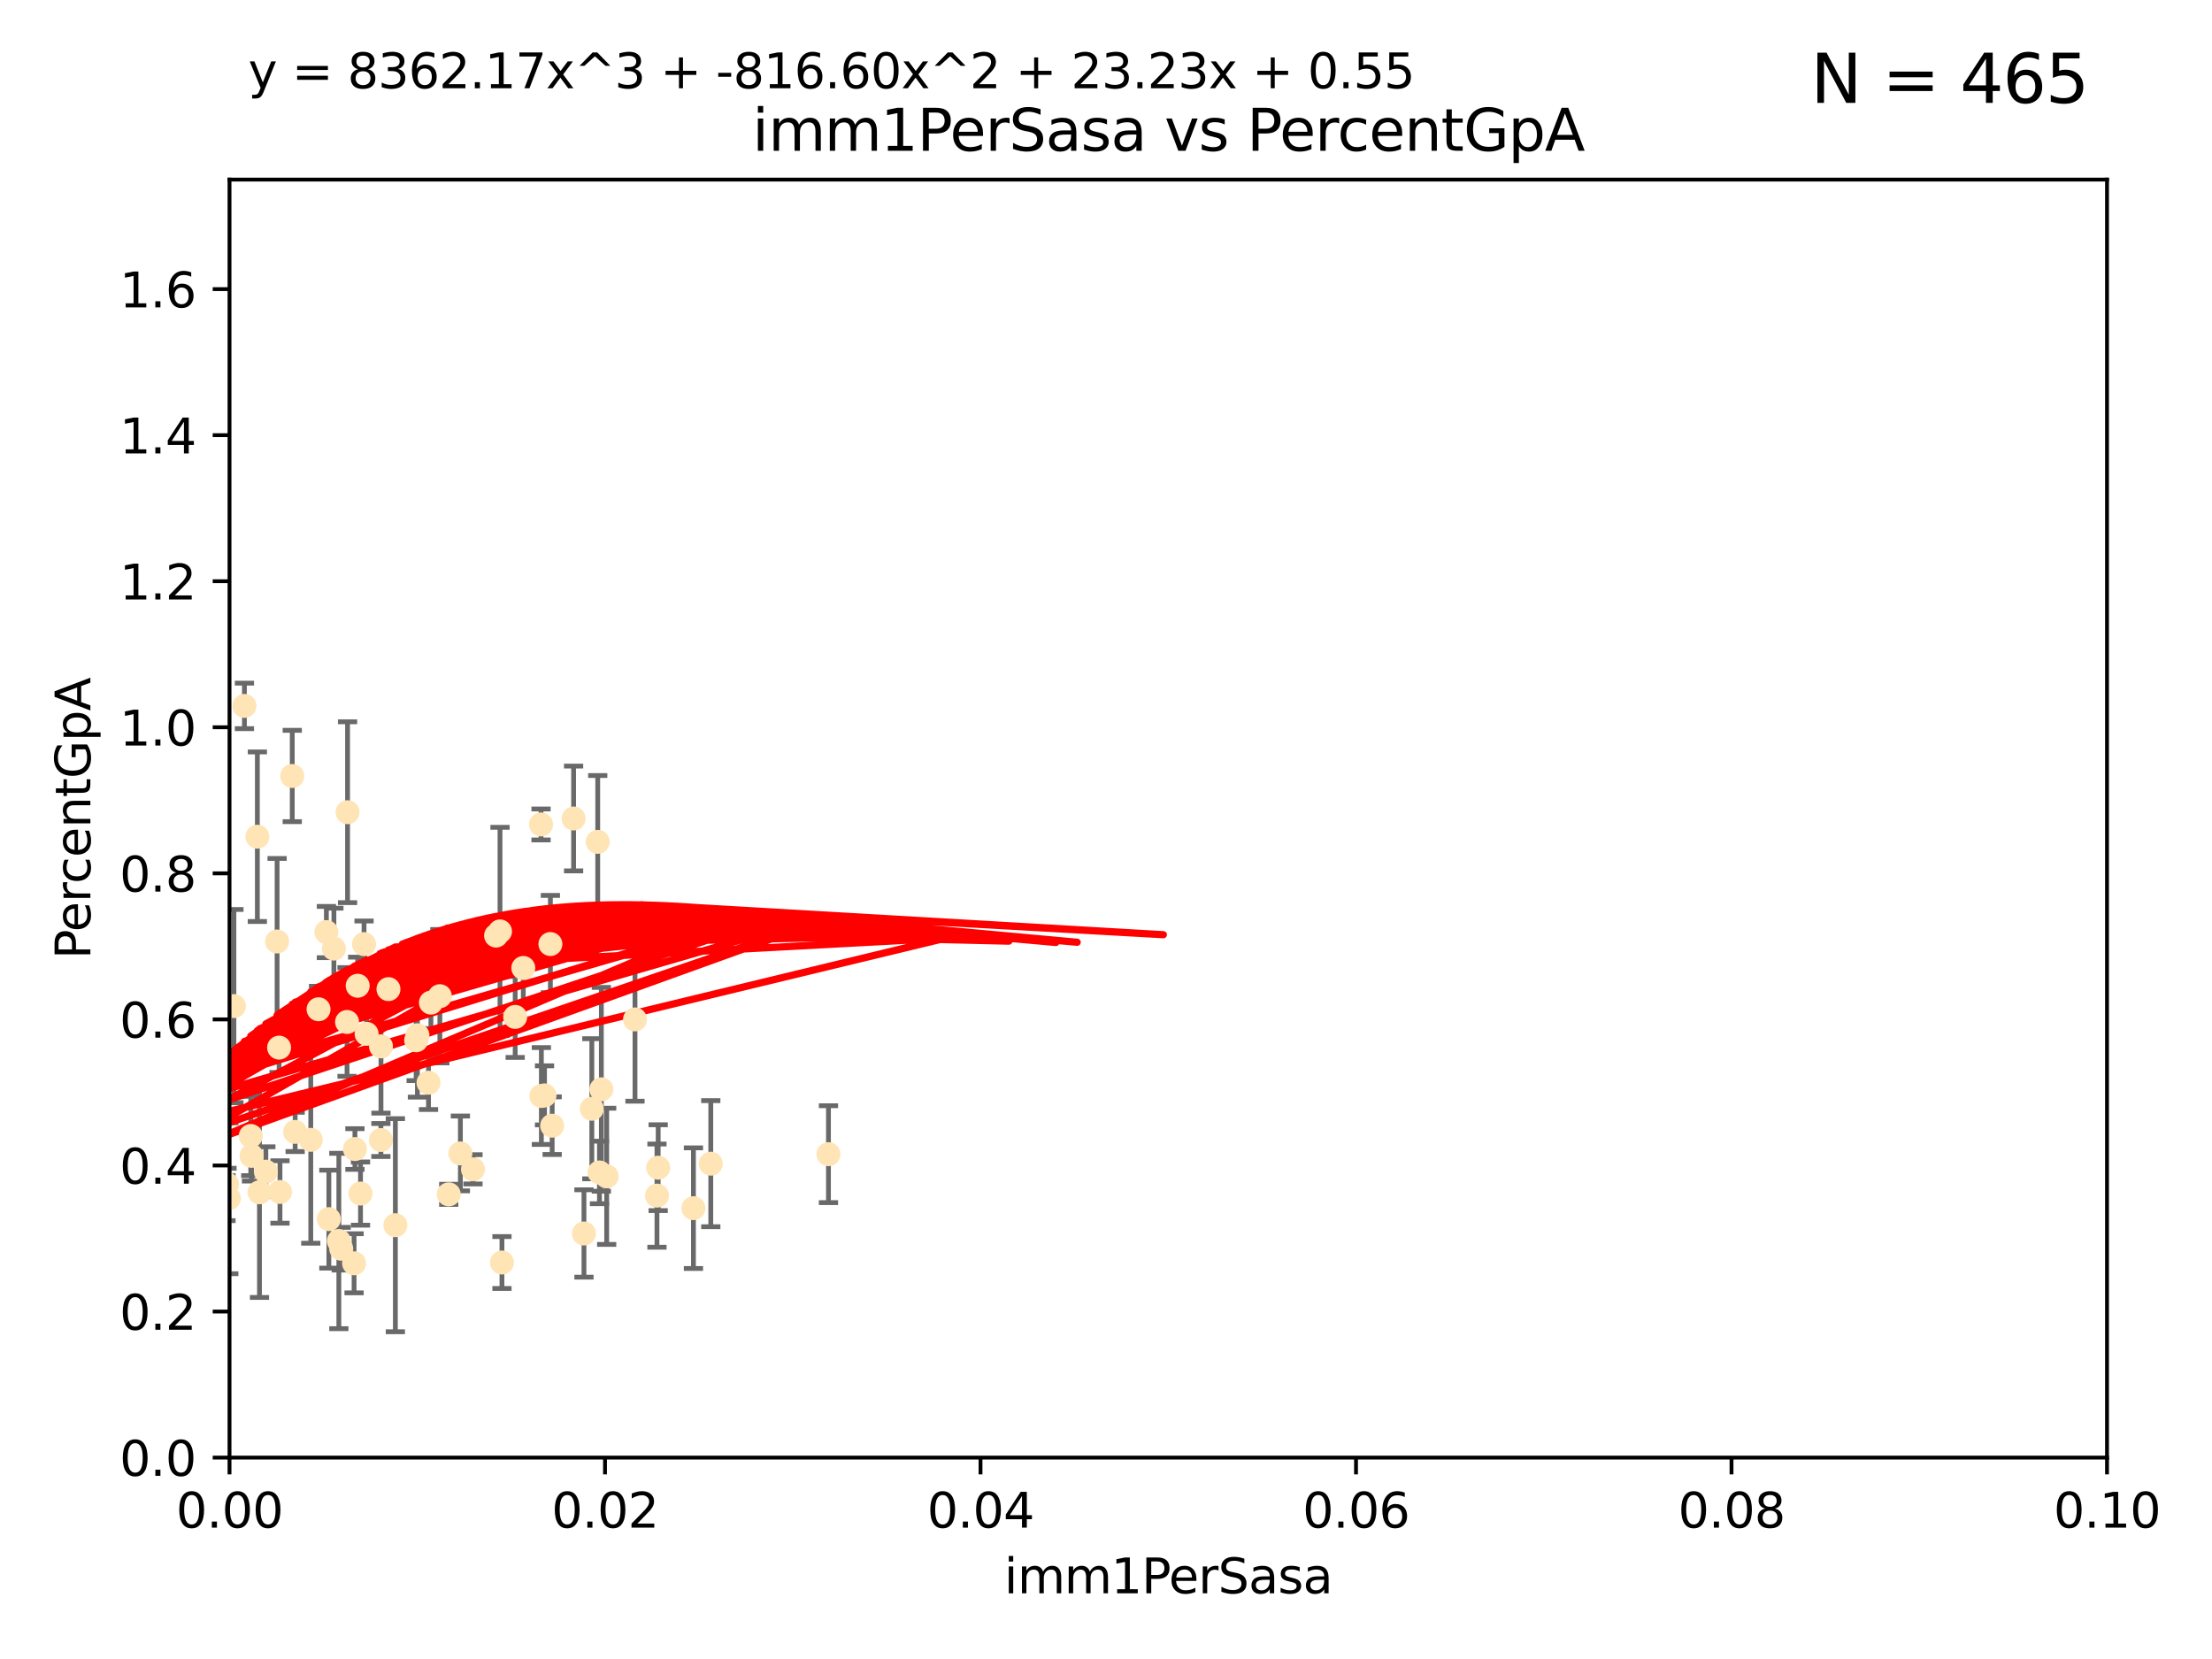 <?xml version="1.0" encoding="utf-8" standalone="no"?>
<!DOCTYPE svg PUBLIC "-//W3C//DTD SVG 1.1//EN"
  "http://www.w3.org/Graphics/SVG/1.1/DTD/svg11.dtd">
<svg xmlns:xlink="http://www.w3.org/1999/xlink" width="460.8pt" height="345.6pt" viewBox="0 0 460.8 345.6" xmlns="http://www.w3.org/2000/svg" version="1.1">
 <defs>
  <style type="text/css">*{stroke-linejoin: round; stroke-linecap: butt}</style>
 </defs>
 <g id="figure_1">
  <g id="patch_1">
   <path d="M 0 345.6 
L 460.8 345.6 
L 460.8 0 
L 0 0 
z
" style="fill: #ffffff"/>
  </g>
  <g id="axes_1">
   <g id="patch_2">
    <path d="M 47.81 303.64 
L 438.93 303.64 
L 438.93 37.411 
L 47.81 37.411 
z
" style="fill: #ffffff"/>
   </g>
   <g id="PathCollection_1">
    <defs>
     <path id="m7b2996e1cb" d="M 0 1.118 
C 0.297 1.118 0.581 1 0.791 0.791 
C 1 0.581 1.118 0.297 1.118 0 
C 1.118 -0.297 1 -0.581 0.791 -0.791 
C 0.581 -1 0.297 -1.118 0 -1.118 
C -0.297 -1.118 -0.581 -1 -0.791 -0.791 
C -1 -0.581 -1.118 -0.297 -1.118 0 
C -1.118 0.297 -1 0.581 -0.791 0.791 
C -0.581 1 -0.297 1.118 0 1.118 
z
" style="stroke: #ffe4b5"/>
    </defs>
    <g clip-path="url(#p8cff9f5205)">
     <use xlink:href="#m7b2996e1cb" x="23.788" y="200.406" style="fill: #ffe4b5; stroke: #ffe4b5"/>
     <use xlink:href="#m7b2996e1cb" x="52.396" y="240.787" style="fill: #ffe4b5; stroke: #ffe4b5"/>
     <use xlink:href="#m7b2996e1cb" x="50.92" y="147.056" style="fill: #ffe4b5; stroke: #ffe4b5"/>
     <use xlink:href="#m7b2996e1cb" x="33.891" y="170.567" style="fill: #ffe4b5; stroke: #ffe4b5"/>
     <use xlink:href="#m7b2996e1cb" x="60.881" y="161.653" style="fill: #ffe4b5; stroke: #ffe4b5"/>
     <use xlink:href="#m7b2996e1cb" x="41.197" y="197.729" style="fill: #ffe4b5; stroke: #ffe4b5"/>
     <use xlink:href="#m7b2996e1cb" x="43.038" y="176.757" style="fill: #ffe4b5; stroke: #ffe4b5"/>
     <use xlink:href="#m7b2996e1cb" x="67.993" y="194.165" style="fill: #ffe4b5; stroke: #ffe4b5"/>
     <use xlink:href="#m7b2996e1cb" x="25.242" y="243.061" style="fill: #ffe4b5; stroke: #ffe4b5"/>
     <use xlink:href="#m7b2996e1cb" x="37.661" y="188.55" style="fill: #ffe4b5; stroke: #ffe4b5"/>
     <use xlink:href="#m7b2996e1cb" x="30.053" y="163.702" style="fill: #ffe4b5; stroke: #ffe4b5"/>
     <use xlink:href="#m7b2996e1cb" x="76.364" y="215.363" style="fill: #ffe4b5; stroke: #ffe4b5"/>
     <use xlink:href="#m7b2996e1cb" x="58.14" y="218.238" style="fill: #ffe4b5; stroke: #ffe4b5"/>
     <use xlink:href="#m7b2996e1cb" x="66.359" y="210.247" style="fill: #ffe4b5; stroke: #ffe4b5"/>
     <use xlink:href="#m7b2996e1cb" x="48.729" y="209.587" style="fill: #ffe4b5; stroke: #ffe4b5"/>
     <use xlink:href="#m7b2996e1cb" x="74.512" y="205.351" style="fill: #ffe4b5; stroke: #ffe4b5"/>
     <use xlink:href="#m7b2996e1cb" x="86.957" y="215.664" style="fill: #ffe4b5; stroke: #ffe4b5"/>
     <use xlink:href="#m7b2996e1cb" x="79.346" y="237.484" style="fill: #ffe4b5; stroke: #ffe4b5"/>
     <use xlink:href="#m7b2996e1cb" x="73.939" y="239.364" style="fill: #ffe4b5; stroke: #ffe4b5"/>
     <use xlink:href="#m7b2996e1cb" x="47.077" y="249.587" style="fill: #ffe4b5; stroke: #ffe4b5"/>
     <use xlink:href="#m7b2996e1cb" x="109.012" y="201.644" style="fill: #ffe4b5; stroke: #ffe4b5"/>
     <use xlink:href="#m7b2996e1cb" x="54.055" y="248.374" style="fill: #ffe4b5; stroke: #ffe4b5"/>
     <use xlink:href="#m7b2996e1cb" x="98.532" y="243.591" style="fill: #ffe4b5; stroke: #ffe4b5"/>
     <use xlink:href="#m7b2996e1cb" x="44.284" y="245.794" style="fill: #ffe4b5; stroke: #ffe4b5"/>
     <use xlink:href="#m7b2996e1cb" x="75.837" y="196.674" style="fill: #ffe4b5; stroke: #ffe4b5"/>
     <use xlink:href="#m7b2996e1cb" x="86.691" y="216.706" style="fill: #ffe4b5; stroke: #ffe4b5"/>
     <use xlink:href="#m7b2996e1cb" x="32.829" y="250.558" style="fill: #ffe4b5; stroke: #ffe4b5"/>
     <use xlink:href="#m7b2996e1cb" x="115.025" y="234.499" style="fill: #ffe4b5; stroke: #ffe4b5"/>
     <use xlink:href="#m7b2996e1cb" x="47.289" y="246.679" style="fill: #ffe4b5; stroke: #ffe4b5"/>
     <use xlink:href="#m7b2996e1cb" x="107.322" y="211.84" style="fill: #ffe4b5; stroke: #ffe4b5"/>
     <use xlink:href="#m7b2996e1cb" x="72.297" y="212.895" style="fill: #ffe4b5; stroke: #ffe4b5"/>
     <use xlink:href="#m7b2996e1cb" x="69.557" y="197.606" style="fill: #ffe4b5; stroke: #ffe4b5"/>
     <use xlink:href="#m7b2996e1cb" x="57.724" y="196.13" style="fill: #ffe4b5; stroke: #ffe4b5"/>
     <use xlink:href="#m7b2996e1cb" x="89.768" y="208.86" style="fill: #ffe4b5; stroke: #ffe4b5"/>
     <use xlink:href="#m7b2996e1cb" x="73.761" y="263.169" style="fill: #ffe4b5; stroke: #ffe4b5"/>
     <use xlink:href="#m7b2996e1cb" x="126.382" y="245.048" style="fill: #ffe4b5; stroke: #ffe4b5"/>
     <use xlink:href="#m7b2996e1cb" x="93.481" y="248.802" style="fill: #ffe4b5; stroke: #ffe4b5"/>
     <use xlink:href="#m7b2996e1cb" x="123.288" y="230.974" style="fill: #ffe4b5; stroke: #ffe4b5"/>
     <use xlink:href="#m7b2996e1cb" x="79.367" y="217.98" style="fill: #ffe4b5; stroke: #ffe4b5"/>
     <use xlink:href="#m7b2996e1cb" x="113.432" y="228.185" style="fill: #ffe4b5; stroke: #ffe4b5"/>
     <use xlink:href="#m7b2996e1cb" x="104.161" y="194.031" style="fill: #ffe4b5; stroke: #ffe4b5"/>
     <use xlink:href="#m7b2996e1cb" x="125.273" y="226.92" style="fill: #ffe4b5; stroke: #ffe4b5"/>
     <use xlink:href="#m7b2996e1cb" x="61.485" y="235.794" style="fill: #ffe4b5; stroke: #ffe4b5"/>
     <use xlink:href="#m7b2996e1cb" x="91.631" y="207.524" style="fill: #ffe4b5; stroke: #ffe4b5"/>
     <use xlink:href="#m7b2996e1cb" x="55.382" y="244.081" style="fill: #ffe4b5; stroke: #ffe4b5"/>
     <use xlink:href="#m7b2996e1cb" x="70.589" y="258.519" style="fill: #ffe4b5; stroke: #ffe4b5"/>
     <use xlink:href="#m7b2996e1cb" x="80.925" y="206.053" style="fill: #ffe4b5; stroke: #ffe4b5"/>
     <use xlink:href="#m7b2996e1cb" x="58.325" y="248.307" style="fill: #ffe4b5; stroke: #ffe4b5"/>
     <use xlink:href="#m7b2996e1cb" x="136.859" y="249.069" style="fill: #ffe4b5; stroke: #ffe4b5"/>
     <use xlink:href="#m7b2996e1cb" x="112.776" y="228.316" style="fill: #ffe4b5; stroke: #ffe4b5"/>
     <use xlink:href="#m7b2996e1cb" x="75.102" y="248.643" style="fill: #ffe4b5; stroke: #ffe4b5"/>
     <use xlink:href="#m7b2996e1cb" x="124.879" y="244.243" style="fill: #ffe4b5; stroke: #ffe4b5"/>
     <use xlink:href="#m7b2996e1cb" x="71.084" y="260.129" style="fill: #ffe4b5; stroke: #ffe4b5"/>
     <use xlink:href="#m7b2996e1cb" x="52.241" y="236.643" style="fill: #ffe4b5; stroke: #ffe4b5"/>
     <use xlink:href="#m7b2996e1cb" x="53.612" y="174.301" style="fill: #ffe4b5; stroke: #ffe4b5"/>
     <use xlink:href="#m7b2996e1cb" x="82.362" y="255.231" style="fill: #ffe4b5; stroke: #ffe4b5"/>
     <use xlink:href="#m7b2996e1cb" x="68.507" y="253.967" style="fill: #ffe4b5; stroke: #ffe4b5"/>
     <use xlink:href="#m7b2996e1cb" x="47.667" y="249.626" style="fill: #ffe4b5; stroke: #ffe4b5"/>
     <use xlink:href="#m7b2996e1cb" x="34.126" y="222.728" style="fill: #ffe4b5; stroke: #ffe4b5"/>
     <use xlink:href="#m7b2996e1cb" x="28.336" y="234.123" style="fill: #ffe4b5; stroke: #ffe4b5"/>
     <use xlink:href="#m7b2996e1cb" x="64.74" y="237.449" style="fill: #ffe4b5; stroke: #ffe4b5"/>
     <use xlink:href="#m7b2996e1cb" x="144.455" y="251.681" style="fill: #ffe4b5; stroke: #ffe4b5"/>
     <use xlink:href="#m7b2996e1cb" x="72.405" y="169.199" style="fill: #ffe4b5; stroke: #ffe4b5"/>
     <use xlink:href="#m7b2996e1cb" x="44.303" y="221.785" style="fill: #ffe4b5; stroke: #ffe4b5"/>
     <use xlink:href="#m7b2996e1cb" x="89.266" y="225.548" style="fill: #ffe4b5; stroke: #ffe4b5"/>
     <use xlink:href="#m7b2996e1cb" x="103.339" y="194.9" style="fill: #ffe4b5; stroke: #ffe4b5"/>
     <use xlink:href="#m7b2996e1cb" x="95.907" y="240.283" style="fill: #ffe4b5; stroke: #ffe4b5"/>
     <use xlink:href="#m7b2996e1cb" x="121.651" y="256.956" style="fill: #ffe4b5; stroke: #ffe4b5"/>
     <use xlink:href="#m7b2996e1cb" x="124.518" y="175.373" style="fill: #ffe4b5; stroke: #ffe4b5"/>
     <use xlink:href="#m7b2996e1cb" x="119.49" y="170.505" style="fill: #ffe4b5; stroke: #ffe4b5"/>
     <use xlink:href="#m7b2996e1cb" x="148.068" y="242.416" style="fill: #ffe4b5; stroke: #ffe4b5"/>
     <use xlink:href="#m7b2996e1cb" x="132.28" y="212.364" style="fill: #ffe4b5; stroke: #ffe4b5"/>
     <use xlink:href="#m7b2996e1cb" x="104.566" y="263.005" style="fill: #ffe4b5; stroke: #ffe4b5"/>
     <use xlink:href="#m7b2996e1cb" x="112.709" y="171.748" style="fill: #ffe4b5; stroke: #ffe4b5"/>
     <use xlink:href="#m7b2996e1cb" x="137.11" y="243.251" style="fill: #ffe4b5; stroke: #ffe4b5"/>
     <use xlink:href="#m7b2996e1cb" x="114.657" y="196.663" style="fill: #ffe4b5; stroke: #ffe4b5"/>
     <use xlink:href="#m7b2996e1cb" x="172.583" y="240.435" style="fill: #ffe4b5; stroke: #ffe4b5"/>
    </g>
   </g>
   <g id="matplotlib.axis_1">
    <g id="xtick_1">
     <g id="line2d_1">
      <defs>
       <path id="m4f296f5971" d="M 0 0 
L 0 3.5 
" style="stroke: #000000; stroke-width: 0.8"/>
      </defs>
      <g>
       <use xlink:href="#m4f296f5971" x="47.81" y="303.64" style="stroke: #000000; stroke-width: 0.8"/>
      </g>
     </g>
     <g id="text_1">
      <!-- 0.00 -->
      <g transform="translate(36.677 318.238)scale(0.1 -0.1)">
       <defs>
        <path id="DejaVuSans-30" d="M 2034 4250 
Q 1547 4250 1301 3770 
Q 1056 3291 1056 2328 
Q 1056 1369 1301 889 
Q 1547 409 2034 409 
Q 2525 409 2770 889 
Q 3016 1369 3016 2328 
Q 3016 3291 2770 3770 
Q 2525 4250 2034 4250 
z
M 2034 4750 
Q 2819 4750 3233 4129 
Q 3647 3509 3647 2328 
Q 3647 1150 3233 529 
Q 2819 -91 2034 -91 
Q 1250 -91 836 529 
Q 422 1150 422 2328 
Q 422 3509 836 4129 
Q 1250 4750 2034 4750 
z
" transform="scale(0.016)"/>
        <path id="DejaVuSans-2e" d="M 684 794 
L 1344 794 
L 1344 0 
L 684 0 
L 684 794 
z
" transform="scale(0.016)"/>
       </defs>
       <use xlink:href="#DejaVuSans-30"/>
       <use xlink:href="#DejaVuSans-2e" x="63.623"/>
       <use xlink:href="#DejaVuSans-30" x="95.41"/>
       <use xlink:href="#DejaVuSans-30" x="159.033"/>
      </g>
     </g>
    </g>
    <g id="xtick_2">
     <g id="line2d_2">
      <g>
       <use xlink:href="#m4f296f5971" x="126.034" y="303.64" style="stroke: #000000; stroke-width: 0.8"/>
      </g>
     </g>
     <g id="text_2">
      <!-- 0.02 -->
      <g transform="translate(114.901 318.238)scale(0.1 -0.1)">
       <defs>
        <path id="DejaVuSans-32" d="M 1228 531 
L 3431 531 
L 3431 0 
L 469 0 
L 469 531 
Q 828 903 1448 1529 
Q 2069 2156 2228 2338 
Q 2531 2678 2651 2914 
Q 2772 3150 2772 3378 
Q 2772 3750 2511 3984 
Q 2250 4219 1831 4219 
Q 1534 4219 1204 4116 
Q 875 4013 500 3803 
L 500 4441 
Q 881 4594 1212 4672 
Q 1544 4750 1819 4750 
Q 2544 4750 2975 4387 
Q 3406 4025 3406 3419 
Q 3406 3131 3298 2873 
Q 3191 2616 2906 2266 
Q 2828 2175 2409 1742 
Q 1991 1309 1228 531 
z
" transform="scale(0.016)"/>
       </defs>
       <use xlink:href="#DejaVuSans-30"/>
       <use xlink:href="#DejaVuSans-2e" x="63.623"/>
       <use xlink:href="#DejaVuSans-30" x="95.41"/>
       <use xlink:href="#DejaVuSans-32" x="159.033"/>
      </g>
     </g>
    </g>
    <g id="xtick_3">
     <g id="line2d_3">
      <g>
       <use xlink:href="#m4f296f5971" x="204.258" y="303.64" style="stroke: #000000; stroke-width: 0.8"/>
      </g>
     </g>
     <g id="text_3">
      <!-- 0.04 -->
      <g transform="translate(193.125 318.238)scale(0.1 -0.1)">
       <defs>
        <path id="DejaVuSans-34" d="M 2419 4116 
L 825 1625 
L 2419 1625 
L 2419 4116 
z
M 2253 4666 
L 3047 4666 
L 3047 1625 
L 3713 1625 
L 3713 1100 
L 3047 1100 
L 3047 0 
L 2419 0 
L 2419 1100 
L 313 1100 
L 313 1709 
L 2253 4666 
z
" transform="scale(0.016)"/>
       </defs>
       <use xlink:href="#DejaVuSans-30"/>
       <use xlink:href="#DejaVuSans-2e" x="63.623"/>
       <use xlink:href="#DejaVuSans-30" x="95.41"/>
       <use xlink:href="#DejaVuSans-34" x="159.033"/>
      </g>
     </g>
    </g>
    <g id="xtick_4">
     <g id="line2d_4">
      <g>
       <use xlink:href="#m4f296f5971" x="282.482" y="303.64" style="stroke: #000000; stroke-width: 0.8"/>
      </g>
     </g>
     <g id="text_4">
      <!-- 0.06 -->
      <g transform="translate(271.349 318.238)scale(0.1 -0.1)">
       <defs>
        <path id="DejaVuSans-36" d="M 2113 2584 
Q 1688 2584 1439 2293 
Q 1191 2003 1191 1497 
Q 1191 994 1439 701 
Q 1688 409 2113 409 
Q 2538 409 2786 701 
Q 3034 994 3034 1497 
Q 3034 2003 2786 2293 
Q 2538 2584 2113 2584 
z
M 3366 4563 
L 3366 3988 
Q 3128 4100 2886 4159 
Q 2644 4219 2406 4219 
Q 1781 4219 1451 3797 
Q 1122 3375 1075 2522 
Q 1259 2794 1537 2939 
Q 1816 3084 2150 3084 
Q 2853 3084 3261 2657 
Q 3669 2231 3669 1497 
Q 3669 778 3244 343 
Q 2819 -91 2113 -91 
Q 1303 -91 875 529 
Q 447 1150 447 2328 
Q 447 3434 972 4092 
Q 1497 4750 2381 4750 
Q 2619 4750 2861 4703 
Q 3103 4656 3366 4563 
z
" transform="scale(0.016)"/>
       </defs>
       <use xlink:href="#DejaVuSans-30"/>
       <use xlink:href="#DejaVuSans-2e" x="63.623"/>
       <use xlink:href="#DejaVuSans-30" x="95.41"/>
       <use xlink:href="#DejaVuSans-36" x="159.033"/>
      </g>
     </g>
    </g>
    <g id="xtick_5">
     <g id="line2d_5">
      <g>
       <use xlink:href="#m4f296f5971" x="360.706" y="303.64" style="stroke: #000000; stroke-width: 0.8"/>
      </g>
     </g>
     <g id="text_5">
      <!-- 0.08 -->
      <g transform="translate(349.573 318.238)scale(0.1 -0.1)">
       <defs>
        <path id="DejaVuSans-38" d="M 2034 2216 
Q 1584 2216 1326 1975 
Q 1069 1734 1069 1313 
Q 1069 891 1326 650 
Q 1584 409 2034 409 
Q 2484 409 2743 651 
Q 3003 894 3003 1313 
Q 3003 1734 2745 1975 
Q 2488 2216 2034 2216 
z
M 1403 2484 
Q 997 2584 770 2862 
Q 544 3141 544 3541 
Q 544 4100 942 4425 
Q 1341 4750 2034 4750 
Q 2731 4750 3128 4425 
Q 3525 4100 3525 3541 
Q 3525 3141 3298 2862 
Q 3072 2584 2669 2484 
Q 3125 2378 3379 2068 
Q 3634 1759 3634 1313 
Q 3634 634 3220 271 
Q 2806 -91 2034 -91 
Q 1263 -91 848 271 
Q 434 634 434 1313 
Q 434 1759 690 2068 
Q 947 2378 1403 2484 
z
M 1172 3481 
Q 1172 3119 1398 2916 
Q 1625 2713 2034 2713 
Q 2441 2713 2670 2916 
Q 2900 3119 2900 3481 
Q 2900 3844 2670 4047 
Q 2441 4250 2034 4250 
Q 1625 4250 1398 4047 
Q 1172 3844 1172 3481 
z
" transform="scale(0.016)"/>
       </defs>
       <use xlink:href="#DejaVuSans-30"/>
       <use xlink:href="#DejaVuSans-2e" x="63.623"/>
       <use xlink:href="#DejaVuSans-30" x="95.41"/>
       <use xlink:href="#DejaVuSans-38" x="159.033"/>
      </g>
     </g>
    </g>
    <g id="xtick_6">
     <g id="line2d_6">
      <g>
       <use xlink:href="#m4f296f5971" x="438.93" y="303.64" style="stroke: #000000; stroke-width: 0.8"/>
      </g>
     </g>
     <g id="text_6">
      <!-- 0.10 -->
      <g transform="translate(427.797 318.238)scale(0.1 -0.1)">
       <defs>
        <path id="DejaVuSans-31" d="M 794 531 
L 1825 531 
L 1825 4091 
L 703 3866 
L 703 4441 
L 1819 4666 
L 2450 4666 
L 2450 531 
L 3481 531 
L 3481 0 
L 794 0 
L 794 531 
z
" transform="scale(0.016)"/>
       </defs>
       <use xlink:href="#DejaVuSans-30"/>
       <use xlink:href="#DejaVuSans-2e" x="63.623"/>
       <use xlink:href="#DejaVuSans-31" x="95.41"/>
       <use xlink:href="#DejaVuSans-30" x="159.033"/>
      </g>
     </g>
    </g>
    <g id="text_7">
     <!-- imm1PerSasa -->
     <g transform="translate(209.186 331.917)scale(0.1 -0.1)">
      <defs>
       <path id="DejaVuSans-69" d="M 603 3500 
L 1178 3500 
L 1178 0 
L 603 0 
L 603 3500 
z
M 603 4863 
L 1178 4863 
L 1178 4134 
L 603 4134 
L 603 4863 
z
" transform="scale(0.016)"/>
       <path id="DejaVuSans-6d" d="M 3328 2828 
Q 3544 3216 3844 3400 
Q 4144 3584 4550 3584 
Q 5097 3584 5394 3201 
Q 5691 2819 5691 2113 
L 5691 0 
L 5113 0 
L 5113 2094 
Q 5113 2597 4934 2840 
Q 4756 3084 4391 3084 
Q 3944 3084 3684 2787 
Q 3425 2491 3425 1978 
L 3425 0 
L 2847 0 
L 2847 2094 
Q 2847 2600 2669 2842 
Q 2491 3084 2119 3084 
Q 1678 3084 1418 2786 
Q 1159 2488 1159 1978 
L 1159 0 
L 581 0 
L 581 3500 
L 1159 3500 
L 1159 2956 
Q 1356 3278 1631 3431 
Q 1906 3584 2284 3584 
Q 2666 3584 2933 3390 
Q 3200 3197 3328 2828 
z
" transform="scale(0.016)"/>
       <path id="DejaVuSans-50" d="M 1259 4147 
L 1259 2394 
L 2053 2394 
Q 2494 2394 2734 2622 
Q 2975 2850 2975 3272 
Q 2975 3691 2734 3919 
Q 2494 4147 2053 4147 
L 1259 4147 
z
M 628 4666 
L 2053 4666 
Q 2838 4666 3239 4311 
Q 3641 3956 3641 3272 
Q 3641 2581 3239 2228 
Q 2838 1875 2053 1875 
L 1259 1875 
L 1259 0 
L 628 0 
L 628 4666 
z
" transform="scale(0.016)"/>
       <path id="DejaVuSans-65" d="M 3597 1894 
L 3597 1613 
L 953 1613 
Q 991 1019 1311 708 
Q 1631 397 2203 397 
Q 2534 397 2845 478 
Q 3156 559 3463 722 
L 3463 178 
Q 3153 47 2828 -22 
Q 2503 -91 2169 -91 
Q 1331 -91 842 396 
Q 353 884 353 1716 
Q 353 2575 817 3079 
Q 1281 3584 2069 3584 
Q 2775 3584 3186 3129 
Q 3597 2675 3597 1894 
z
M 3022 2063 
Q 3016 2534 2758 2815 
Q 2500 3097 2075 3097 
Q 1594 3097 1305 2825 
Q 1016 2553 972 2059 
L 3022 2063 
z
" transform="scale(0.016)"/>
       <path id="DejaVuSans-72" d="M 2631 2963 
Q 2534 3019 2420 3045 
Q 2306 3072 2169 3072 
Q 1681 3072 1420 2755 
Q 1159 2438 1159 1844 
L 1159 0 
L 581 0 
L 581 3500 
L 1159 3500 
L 1159 2956 
Q 1341 3275 1631 3429 
Q 1922 3584 2338 3584 
Q 2397 3584 2469 3576 
Q 2541 3569 2628 3553 
L 2631 2963 
z
" transform="scale(0.016)"/>
       <path id="DejaVuSans-53" d="M 3425 4513 
L 3425 3897 
Q 3066 4069 2747 4153 
Q 2428 4238 2131 4238 
Q 1616 4238 1336 4038 
Q 1056 3838 1056 3469 
Q 1056 3159 1242 3001 
Q 1428 2844 1947 2747 
L 2328 2669 
Q 3034 2534 3370 2195 
Q 3706 1856 3706 1288 
Q 3706 609 3251 259 
Q 2797 -91 1919 -91 
Q 1588 -91 1214 -16 
Q 841 59 441 206 
L 441 856 
Q 825 641 1194 531 
Q 1563 422 1919 422 
Q 2459 422 2753 634 
Q 3047 847 3047 1241 
Q 3047 1584 2836 1778 
Q 2625 1972 2144 2069 
L 1759 2144 
Q 1053 2284 737 2584 
Q 422 2884 422 3419 
Q 422 4038 858 4394 
Q 1294 4750 2059 4750 
Q 2388 4750 2728 4690 
Q 3069 4631 3425 4513 
z
" transform="scale(0.016)"/>
       <path id="DejaVuSans-61" d="M 2194 1759 
Q 1497 1759 1228 1600 
Q 959 1441 959 1056 
Q 959 750 1161 570 
Q 1363 391 1709 391 
Q 2188 391 2477 730 
Q 2766 1069 2766 1631 
L 2766 1759 
L 2194 1759 
z
M 3341 1997 
L 3341 0 
L 2766 0 
L 2766 531 
Q 2569 213 2275 61 
Q 1981 -91 1556 -91 
Q 1019 -91 701 211 
Q 384 513 384 1019 
Q 384 1609 779 1909 
Q 1175 2209 1959 2209 
L 2766 2209 
L 2766 2266 
Q 2766 2663 2505 2880 
Q 2244 3097 1772 3097 
Q 1472 3097 1187 3025 
Q 903 2953 641 2809 
L 641 3341 
Q 956 3463 1253 3523 
Q 1550 3584 1831 3584 
Q 2591 3584 2966 3190 
Q 3341 2797 3341 1997 
z
" transform="scale(0.016)"/>
       <path id="DejaVuSans-73" d="M 2834 3397 
L 2834 2853 
Q 2591 2978 2328 3040 
Q 2066 3103 1784 3103 
Q 1356 3103 1142 2972 
Q 928 2841 928 2578 
Q 928 2378 1081 2264 
Q 1234 2150 1697 2047 
L 1894 2003 
Q 2506 1872 2764 1633 
Q 3022 1394 3022 966 
Q 3022 478 2636 193 
Q 2250 -91 1575 -91 
Q 1294 -91 989 -36 
Q 684 19 347 128 
L 347 722 
Q 666 556 975 473 
Q 1284 391 1588 391 
Q 1994 391 2212 530 
Q 2431 669 2431 922 
Q 2431 1156 2273 1281 
Q 2116 1406 1581 1522 
L 1381 1569 
Q 847 1681 609 1914 
Q 372 2147 372 2553 
Q 372 3047 722 3315 
Q 1072 3584 1716 3584 
Q 2034 3584 2315 3537 
Q 2597 3491 2834 3397 
z
" transform="scale(0.016)"/>
      </defs>
      <use xlink:href="#DejaVuSans-69"/>
      <use xlink:href="#DejaVuSans-6d" x="27.783"/>
      <use xlink:href="#DejaVuSans-6d" x="125.195"/>
      <use xlink:href="#DejaVuSans-31" x="222.607"/>
      <use xlink:href="#DejaVuSans-50" x="286.23"/>
      <use xlink:href="#DejaVuSans-65" x="342.908"/>
      <use xlink:href="#DejaVuSans-72" x="404.432"/>
      <use xlink:href="#DejaVuSans-53" x="445.545"/>
      <use xlink:href="#DejaVuSans-61" x="509.021"/>
      <use xlink:href="#DejaVuSans-73" x="570.301"/>
      <use xlink:href="#DejaVuSans-61" x="622.4"/>
     </g>
    </g>
   </g>
   <g id="matplotlib.axis_2">
    <g id="ytick_1">
     <g id="line2d_7">
      <defs>
       <path id="m22b5a7f94d" d="M 0 0 
L -3.5 0 
" style="stroke: #000000; stroke-width: 0.8"/>
      </defs>
      <g>
       <use xlink:href="#m22b5a7f94d" x="47.81" y="303.64" style="stroke: #000000; stroke-width: 0.8"/>
      </g>
     </g>
     <g id="text_8">
      <!-- 0.0 -->
      <g transform="translate(24.907 307.439)scale(0.1 -0.1)">
       <use xlink:href="#DejaVuSans-30"/>
       <use xlink:href="#DejaVuSans-2e" x="63.623"/>
       <use xlink:href="#DejaVuSans-30" x="95.41"/>
      </g>
     </g>
    </g>
    <g id="ytick_2">
     <g id="line2d_8">
      <g>
       <use xlink:href="#m22b5a7f94d" x="47.81" y="273.214" style="stroke: #000000; stroke-width: 0.8"/>
      </g>
     </g>
     <g id="text_9">
      <!-- 0.2 -->
      <g transform="translate(24.907 277.013)scale(0.1 -0.1)">
       <use xlink:href="#DejaVuSans-30"/>
       <use xlink:href="#DejaVuSans-2e" x="63.623"/>
       <use xlink:href="#DejaVuSans-32" x="95.41"/>
      </g>
     </g>
    </g>
    <g id="ytick_3">
     <g id="line2d_9">
      <g>
       <use xlink:href="#m22b5a7f94d" x="47.81" y="242.788" style="stroke: #000000; stroke-width: 0.8"/>
      </g>
     </g>
     <g id="text_10">
      <!-- 0.4 -->
      <g transform="translate(24.907 246.587)scale(0.1 -0.1)">
       <use xlink:href="#DejaVuSans-30"/>
       <use xlink:href="#DejaVuSans-2e" x="63.623"/>
       <use xlink:href="#DejaVuSans-34" x="95.41"/>
      </g>
     </g>
    </g>
    <g id="ytick_4">
     <g id="line2d_10">
      <g>
       <use xlink:href="#m22b5a7f94d" x="47.81" y="212.362" style="stroke: #000000; stroke-width: 0.8"/>
      </g>
     </g>
     <g id="text_11">
      <!-- 0.6 -->
      <g transform="translate(24.907 216.161)scale(0.1 -0.1)">
       <use xlink:href="#DejaVuSans-30"/>
       <use xlink:href="#DejaVuSans-2e" x="63.623"/>
       <use xlink:href="#DejaVuSans-36" x="95.41"/>
      </g>
     </g>
    </g>
    <g id="ytick_5">
     <g id="line2d_11">
      <g>
       <use xlink:href="#m22b5a7f94d" x="47.81" y="181.935" style="stroke: #000000; stroke-width: 0.8"/>
      </g>
     </g>
     <g id="text_12">
      <!-- 0.8 -->
      <g transform="translate(24.907 185.735)scale(0.1 -0.1)">
       <use xlink:href="#DejaVuSans-30"/>
       <use xlink:href="#DejaVuSans-2e" x="63.623"/>
       <use xlink:href="#DejaVuSans-38" x="95.41"/>
      </g>
     </g>
    </g>
    <g id="ytick_6">
     <g id="line2d_12">
      <g>
       <use xlink:href="#m22b5a7f94d" x="47.81" y="151.509" style="stroke: #000000; stroke-width: 0.8"/>
      </g>
     </g>
     <g id="text_13">
      <!-- 1.0 -->
      <g transform="translate(24.907 155.308)scale(0.1 -0.1)">
       <use xlink:href="#DejaVuSans-31"/>
       <use xlink:href="#DejaVuSans-2e" x="63.623"/>
       <use xlink:href="#DejaVuSans-30" x="95.41"/>
      </g>
     </g>
    </g>
    <g id="ytick_7">
     <g id="line2d_13">
      <g>
       <use xlink:href="#m22b5a7f94d" x="47.81" y="121.083" style="stroke: #000000; stroke-width: 0.8"/>
      </g>
     </g>
     <g id="text_14">
      <!-- 1.2 -->
      <g transform="translate(24.907 124.882)scale(0.1 -0.1)">
       <use xlink:href="#DejaVuSans-31"/>
       <use xlink:href="#DejaVuSans-2e" x="63.623"/>
       <use xlink:href="#DejaVuSans-32" x="95.41"/>
      </g>
     </g>
    </g>
    <g id="ytick_8">
     <g id="line2d_14">
      <g>
       <use xlink:href="#m22b5a7f94d" x="47.81" y="90.657" style="stroke: #000000; stroke-width: 0.8"/>
      </g>
     </g>
     <g id="text_15">
      <!-- 1.4 -->
      <g transform="translate(24.907 94.456)scale(0.1 -0.1)">
       <use xlink:href="#DejaVuSans-31"/>
       <use xlink:href="#DejaVuSans-2e" x="63.623"/>
       <use xlink:href="#DejaVuSans-34" x="95.41"/>
      </g>
     </g>
    </g>
    <g id="ytick_9">
     <g id="line2d_15">
      <g>
       <use xlink:href="#m22b5a7f94d" x="47.81" y="60.231" style="stroke: #000000; stroke-width: 0.8"/>
      </g>
     </g>
     <g id="text_16">
      <!-- 1.6 -->
      <g transform="translate(24.907 64.03)scale(0.1 -0.1)">
       <use xlink:href="#DejaVuSans-31"/>
       <use xlink:href="#DejaVuSans-2e" x="63.623"/>
       <use xlink:href="#DejaVuSans-36" x="95.41"/>
      </g>
     </g>
    </g>
    <g id="text_17">
     <!-- PercentGpA -->
     <g transform="translate(18.827 199.802)rotate(-90)scale(0.1 -0.1)">
      <defs>
       <path id="DejaVuSans-63" d="M 3122 3366 
L 3122 2828 
Q 2878 2963 2633 3030 
Q 2388 3097 2138 3097 
Q 1578 3097 1268 2742 
Q 959 2388 959 1747 
Q 959 1106 1268 751 
Q 1578 397 2138 397 
Q 2388 397 2633 464 
Q 2878 531 3122 666 
L 3122 134 
Q 2881 22 2623 -34 
Q 2366 -91 2075 -91 
Q 1284 -91 818 406 
Q 353 903 353 1747 
Q 353 2603 823 3093 
Q 1294 3584 2113 3584 
Q 2378 3584 2631 3529 
Q 2884 3475 3122 3366 
z
" transform="scale(0.016)"/>
       <path id="DejaVuSans-6e" d="M 3513 2113 
L 3513 0 
L 2938 0 
L 2938 2094 
Q 2938 2591 2744 2837 
Q 2550 3084 2163 3084 
Q 1697 3084 1428 2787 
Q 1159 2491 1159 1978 
L 1159 0 
L 581 0 
L 581 3500 
L 1159 3500 
L 1159 2956 
Q 1366 3272 1645 3428 
Q 1925 3584 2291 3584 
Q 2894 3584 3203 3211 
Q 3513 2838 3513 2113 
z
" transform="scale(0.016)"/>
       <path id="DejaVuSans-74" d="M 1172 4494 
L 1172 3500 
L 2356 3500 
L 2356 3053 
L 1172 3053 
L 1172 1153 
Q 1172 725 1289 603 
Q 1406 481 1766 481 
L 2356 481 
L 2356 0 
L 1766 0 
Q 1100 0 847 248 
Q 594 497 594 1153 
L 594 3053 
L 172 3053 
L 172 3500 
L 594 3500 
L 594 4494 
L 1172 4494 
z
" transform="scale(0.016)"/>
       <path id="DejaVuSans-47" d="M 3809 666 
L 3809 1919 
L 2778 1919 
L 2778 2438 
L 4434 2438 
L 4434 434 
Q 4069 175 3628 42 
Q 3188 -91 2688 -91 
Q 1594 -91 976 548 
Q 359 1188 359 2328 
Q 359 3472 976 4111 
Q 1594 4750 2688 4750 
Q 3144 4750 3555 4637 
Q 3966 4525 4313 4306 
L 4313 3634 
Q 3963 3931 3569 4081 
Q 3175 4231 2741 4231 
Q 1884 4231 1454 3753 
Q 1025 3275 1025 2328 
Q 1025 1384 1454 906 
Q 1884 428 2741 428 
Q 3075 428 3337 486 
Q 3600 544 3809 666 
z
" transform="scale(0.016)"/>
       <path id="DejaVuSans-70" d="M 1159 525 
L 1159 -1331 
L 581 -1331 
L 581 3500 
L 1159 3500 
L 1159 2969 
Q 1341 3281 1617 3432 
Q 1894 3584 2278 3584 
Q 2916 3584 3314 3078 
Q 3713 2572 3713 1747 
Q 3713 922 3314 415 
Q 2916 -91 2278 -91 
Q 1894 -91 1617 61 
Q 1341 213 1159 525 
z
M 3116 1747 
Q 3116 2381 2855 2742 
Q 2594 3103 2138 3103 
Q 1681 3103 1420 2742 
Q 1159 2381 1159 1747 
Q 1159 1113 1420 752 
Q 1681 391 2138 391 
Q 2594 391 2855 752 
Q 3116 1113 3116 1747 
z
" transform="scale(0.016)"/>
       <path id="DejaVuSans-41" d="M 2188 4044 
L 1331 1722 
L 3047 1722 
L 2188 4044 
z
M 1831 4666 
L 2547 4666 
L 4325 0 
L 3669 0 
L 3244 1197 
L 1141 1197 
L 716 0 
L 50 0 
L 1831 4666 
z
" transform="scale(0.016)"/>
      </defs>
      <use xlink:href="#DejaVuSans-50"/>
      <use xlink:href="#DejaVuSans-65" x="56.678"/>
      <use xlink:href="#DejaVuSans-72" x="118.201"/>
      <use xlink:href="#DejaVuSans-63" x="157.064"/>
      <use xlink:href="#DejaVuSans-65" x="212.045"/>
      <use xlink:href="#DejaVuSans-6e" x="273.568"/>
      <use xlink:href="#DejaVuSans-74" x="336.947"/>
      <use xlink:href="#DejaVuSans-47" x="376.156"/>
      <use xlink:href="#DejaVuSans-70" x="453.646"/>
      <use xlink:href="#DejaVuSans-41" x="517.123"/>
     </g>
    </g>
   </g>
   <g id="LineCollection_1">
    <path d="M 23.788 204.009 
L 23.788 196.802 
" clip-path="url(#p8cff9f5205)" style="fill: none; stroke: #696969"/>
    <path d="M 52.396 246.04 
L 52.396 235.533 
" clip-path="url(#p8cff9f5205)" style="fill: none; stroke: #696969"/>
    <path d="M 50.92 151.794 
L 50.92 142.317 
" clip-path="url(#p8cff9f5205)" style="fill: none; stroke: #696969"/>
    <path d="M 33.891 179.609 
L 33.891 161.524 
" clip-path="url(#p8cff9f5205)" style="fill: none; stroke: #696969"/>
    <path d="M 60.881 171.166 
L 60.881 152.139 
" clip-path="url(#p8cff9f5205)" style="fill: none; stroke: #696969"/>
    <path d="M 41.197 212.161 
L 41.197 183.297 
" clip-path="url(#p8cff9f5205)" style="fill: none; stroke: #696969"/>
    <path d="M 43.038 198.388 
L 43.038 155.126 
" clip-path="url(#p8cff9f5205)" style="fill: none; stroke: #696969"/>
    <path d="M 67.993 199.505 
L 67.993 188.825 
" clip-path="url(#p8cff9f5205)" style="fill: none; stroke: #696969"/>
    <path d="M 25.242 251.589 
L 25.242 234.532 
" clip-path="url(#p8cff9f5205)" style="fill: none; stroke: #696969"/>
    <path d="M 37.661 209.585 
L 37.661 167.515 
" clip-path="url(#p8cff9f5205)" style="fill: none; stroke: #696969"/>
    <path d="M 30.053 173.048 
L 30.053 154.357 
" clip-path="url(#p8cff9f5205)" style="fill: none; stroke: #696969"/>
    <path d="M 76.364 218.973 
L 76.364 211.753 
" clip-path="url(#p8cff9f5205)" style="fill: none; stroke: #696969"/>
    <path d="M 58.14 223.421 
L 58.14 213.054 
" clip-path="url(#p8cff9f5205)" style="fill: none; stroke: #696969"/>
    <path d="M 66.359 215.032 
L 66.359 205.463 
" clip-path="url(#p8cff9f5205)" style="fill: none; stroke: #696969"/>
    <path d="M 48.729 229.712 
L 48.729 189.461 
" clip-path="url(#p8cff9f5205)" style="fill: none; stroke: #696969"/>
    <path d="M 74.512 211.31 
L 74.512 199.391 
" clip-path="url(#p8cff9f5205)" style="fill: none; stroke: #696969"/>
    <path d="M 86.957 228.553 
L 86.957 202.775 
" clip-path="url(#p8cff9f5205)" style="fill: none; stroke: #696969"/>
    <path d="M 79.346 240.92 
L 79.346 234.048 
" clip-path="url(#p8cff9f5205)" style="fill: none; stroke: #696969"/>
    <path d="M 73.939 243.606 
L 73.939 235.121 
" clip-path="url(#p8cff9f5205)" style="fill: none; stroke: #696969"/>
    <path d="M 47.077 254.283 
L 47.077 244.892 
" clip-path="url(#p8cff9f5205)" style="fill: none; stroke: #696969"/>
    <path d="M 109.012 212.251 
L 109.012 191.038 
" clip-path="url(#p8cff9f5205)" style="fill: none; stroke: #696969"/>
    <path d="M 54.055 270.281 
L 54.055 226.467 
" clip-path="url(#p8cff9f5205)" style="fill: none; stroke: #696969"/>
    <path d="M 98.532 246.637 
L 98.532 240.546 
" clip-path="url(#p8cff9f5205)" style="fill: none; stroke: #696969"/>
    <path d="M 44.284 260.183 
L 44.284 231.405 
" clip-path="url(#p8cff9f5205)" style="fill: none; stroke: #696969"/>
    <path d="M 75.837 201.485 
L 75.837 191.863 
" clip-path="url(#p8cff9f5205)" style="fill: none; stroke: #696969"/>
    <path d="M 86.691 225.111 
L 86.691 208.301 
" clip-path="url(#p8cff9f5205)" style="fill: none; stroke: #696969"/>
    <path d="M 32.829 267.476 
L 32.829 233.641 
" clip-path="url(#p8cff9f5205)" style="fill: none; stroke: #696969"/>
    <path d="M 115.025 240.502 
L 115.025 228.497 
" clip-path="url(#p8cff9f5205)" style="fill: none; stroke: #696969"/>
    <path d="M 47.289 249.984 
L 47.289 243.373 
" clip-path="url(#p8cff9f5205)" style="fill: none; stroke: #696969"/>
    <path d="M 107.322 220.278 
L 107.322 203.401 
" clip-path="url(#p8cff9f5205)" style="fill: none; stroke: #696969"/>
    <path d="M 72.297 224.215 
L 72.297 201.574 
" clip-path="url(#p8cff9f5205)" style="fill: none; stroke: #696969"/>
    <path d="M 69.557 206.023 
L 69.557 189.189 
" clip-path="url(#p8cff9f5205)" style="fill: none; stroke: #696969"/>
    <path d="M 57.724 213.426 
L 57.724 178.835 
" clip-path="url(#p8cff9f5205)" style="fill: none; stroke: #696969"/>
    <path d="M 89.768 214.272 
L 89.768 203.448 
" clip-path="url(#p8cff9f5205)" style="fill: none; stroke: #696969"/>
    <path d="M 73.761 269.326 
L 73.761 257.011 
" clip-path="url(#p8cff9f5205)" style="fill: none; stroke: #696969"/>
    <path d="M 126.382 259.236 
L 126.382 230.86 
" clip-path="url(#p8cff9f5205)" style="fill: none; stroke: #696969"/>
    <path d="M 93.481 250.902 
L 93.481 246.701 
" clip-path="url(#p8cff9f5205)" style="fill: none; stroke: #696969"/>
    <path d="M 123.288 245.568 
L 123.288 216.38 
" clip-path="url(#p8cff9f5205)" style="fill: none; stroke: #696969"/>
    <path d="M 79.367 231.879 
L 79.367 204.081 
" clip-path="url(#p8cff9f5205)" style="fill: none; stroke: #696969"/>
    <path d="M 113.432 234.339 
L 113.432 222.031 
" clip-path="url(#p8cff9f5205)" style="fill: none; stroke: #696969"/>
    <path d="M 104.161 215.715 
L 104.161 172.348 
" clip-path="url(#p8cff9f5205)" style="fill: none; stroke: #696969"/>
    <path d="M 125.273 248.148 
L 125.273 205.692 
" clip-path="url(#p8cff9f5205)" style="fill: none; stroke: #696969"/>
    <path d="M 61.485 239.887 
L 61.485 231.702 
" clip-path="url(#p8cff9f5205)" style="fill: none; stroke: #696969"/>
    <path d="M 91.631 221.421 
L 91.631 193.628 
" clip-path="url(#p8cff9f5205)" style="fill: none; stroke: #696969"/>
    <path d="M 55.382 249.266 
L 55.382 238.895 
" clip-path="url(#p8cff9f5205)" style="fill: none; stroke: #696969"/>
    <path d="M 70.589 276.785 
L 70.589 240.253 
" clip-path="url(#p8cff9f5205)" style="fill: none; stroke: #696969"/>
    <path d="M 80.925 210.052 
L 80.925 202.055 
" clip-path="url(#p8cff9f5205)" style="fill: none; stroke: #696969"/>
    <path d="M 58.325 254.808 
L 58.325 241.806 
" clip-path="url(#p8cff9f5205)" style="fill: none; stroke: #696969"/>
    <path d="M 136.859 259.819 
L 136.859 238.318 
" clip-path="url(#p8cff9f5205)" style="fill: none; stroke: #696969"/>
    <path d="M 112.776 238.402 
L 112.776 218.231 
" clip-path="url(#p8cff9f5205)" style="fill: none; stroke: #696969"/>
    <path d="M 75.102 255.224 
L 75.102 242.062 
" clip-path="url(#p8cff9f5205)" style="fill: none; stroke: #696969"/>
    <path d="M 124.879 250.754 
L 124.879 237.733 
" clip-path="url(#p8cff9f5205)" style="fill: none; stroke: #696969"/>
    <path d="M 71.084 264.576 
L 71.084 255.682 
" clip-path="url(#p8cff9f5205)" style="fill: none; stroke: #696969"/>
    <path d="M 52.241 244.902 
L 52.241 228.385 
" clip-path="url(#p8cff9f5205)" style="fill: none; stroke: #696969"/>
    <path d="M 53.612 191.963 
L 53.612 156.639 
" clip-path="url(#p8cff9f5205)" style="fill: none; stroke: #696969"/>
    <path d="M 82.362 277.426 
L 82.362 233.036 
" clip-path="url(#p8cff9f5205)" style="fill: none; stroke: #696969"/>
    <path d="M 68.507 264.171 
L 68.507 243.763 
" clip-path="url(#p8cff9f5205)" style="fill: none; stroke: #696969"/>
    <path d="M 47.667 265.341 
L 47.667 233.912 
" clip-path="url(#p8cff9f5205)" style="fill: none; stroke: #696969"/>
    <path d="M 34.126 230.02 
L 34.126 215.436 
" clip-path="url(#p8cff9f5205)" style="fill: none; stroke: #696969"/>
    <path d="M 28.336 244.757 
L 28.336 223.488 
" clip-path="url(#p8cff9f5205)" style="fill: none; stroke: #696969"/>
    <path d="M 64.74 258.989 
L 64.74 215.909 
" clip-path="url(#p8cff9f5205)" style="fill: none; stroke: #696969"/>
    <path d="M 144.455 264.248 
L 144.455 239.115 
" clip-path="url(#p8cff9f5205)" style="fill: none; stroke: #696969"/>
    <path d="M 72.405 188.036 
L 72.405 150.363 
" clip-path="url(#p8cff9f5205)" style="fill: none; stroke: #696969"/>
    <path d="M 44.303 225.847 
L 44.303 217.724 
" clip-path="url(#p8cff9f5205)" style="fill: none; stroke: #696969"/>
    <path d="M 89.266 231.135 
L 89.266 219.961 
" clip-path="url(#p8cff9f5205)" style="fill: none; stroke: #696969"/>
    <path d="M 103.339 197.364 
L 103.339 192.436 
" clip-path="url(#p8cff9f5205)" style="fill: none; stroke: #696969"/>
    <path d="M 95.907 248.079 
L 95.907 232.487 
" clip-path="url(#p8cff9f5205)" style="fill: none; stroke: #696969"/>
    <path d="M 121.651 266.057 
L 121.651 247.854 
" clip-path="url(#p8cff9f5205)" style="fill: none; stroke: #696969"/>
    <path d="M 124.518 189.187 
L 124.518 161.558 
" clip-path="url(#p8cff9f5205)" style="fill: none; stroke: #696969"/>
    <path d="M 119.49 181.42 
L 119.49 159.589 
" clip-path="url(#p8cff9f5205)" style="fill: none; stroke: #696969"/>
    <path d="M 148.068 255.549 
L 148.068 229.282 
" clip-path="url(#p8cff9f5205)" style="fill: none; stroke: #696969"/>
    <path d="M 132.28 229.396 
L 132.28 195.331 
" clip-path="url(#p8cff9f5205)" style="fill: none; stroke: #696969"/>
    <path d="M 104.566 268.413 
L 104.566 257.596 
" clip-path="url(#p8cff9f5205)" style="fill: none; stroke: #696969"/>
    <path d="M 112.709 174.975 
L 112.709 168.52 
" clip-path="url(#p8cff9f5205)" style="fill: none; stroke: #696969"/>
    <path d="M 137.11 252.195 
L 137.11 234.308 
" clip-path="url(#p8cff9f5205)" style="fill: none; stroke: #696969"/>
    <path d="M 114.657 206.794 
L 114.657 186.533 
" clip-path="url(#p8cff9f5205)" style="fill: none; stroke: #696969"/>
    <path d="M 172.583 250.526 
L 172.583 230.343 
" clip-path="url(#p8cff9f5205)" style="fill: none; stroke: #696969"/>
   </g>
   <g id="line2d_16">
    <defs>
     <path id="m97d830409d" d="M 2 0 
L -2 -0 
" style="stroke: #696969"/>
    </defs>
    <g clip-path="url(#p8cff9f5205)">
     <use xlink:href="#m97d830409d" x="23.788" y="204.009" style="fill: #696969; stroke: #696969"/>
     <use xlink:href="#m97d830409d" x="52.396" y="246.04" style="fill: #696969; stroke: #696969"/>
     <use xlink:href="#m97d830409d" x="50.92" y="151.794" style="fill: #696969; stroke: #696969"/>
     <use xlink:href="#m97d830409d" x="33.891" y="179.609" style="fill: #696969; stroke: #696969"/>
     <use xlink:href="#m97d830409d" x="60.881" y="171.166" style="fill: #696969; stroke: #696969"/>
     <use xlink:href="#m97d830409d" x="41.197" y="212.161" style="fill: #696969; stroke: #696969"/>
     <use xlink:href="#m97d830409d" x="43.038" y="198.388" style="fill: #696969; stroke: #696969"/>
     <use xlink:href="#m97d830409d" x="67.993" y="199.505" style="fill: #696969; stroke: #696969"/>
     <use xlink:href="#m97d830409d" x="25.242" y="251.589" style="fill: #696969; stroke: #696969"/>
     <use xlink:href="#m97d830409d" x="37.661" y="209.585" style="fill: #696969; stroke: #696969"/>
     <use xlink:href="#m97d830409d" x="30.053" y="173.048" style="fill: #696969; stroke: #696969"/>
     <use xlink:href="#m97d830409d" x="76.364" y="218.973" style="fill: #696969; stroke: #696969"/>
     <use xlink:href="#m97d830409d" x="58.14" y="223.421" style="fill: #696969; stroke: #696969"/>
     <use xlink:href="#m97d830409d" x="66.359" y="215.032" style="fill: #696969; stroke: #696969"/>
     <use xlink:href="#m97d830409d" x="48.729" y="229.712" style="fill: #696969; stroke: #696969"/>
     <use xlink:href="#m97d830409d" x="74.512" y="211.31" style="fill: #696969; stroke: #696969"/>
     <use xlink:href="#m97d830409d" x="86.957" y="228.553" style="fill: #696969; stroke: #696969"/>
     <use xlink:href="#m97d830409d" x="79.346" y="240.92" style="fill: #696969; stroke: #696969"/>
     <use xlink:href="#m97d830409d" x="73.939" y="243.606" style="fill: #696969; stroke: #696969"/>
     <use xlink:href="#m97d830409d" x="47.077" y="254.283" style="fill: #696969; stroke: #696969"/>
     <use xlink:href="#m97d830409d" x="109.012" y="212.251" style="fill: #696969; stroke: #696969"/>
     <use xlink:href="#m97d830409d" x="54.055" y="270.281" style="fill: #696969; stroke: #696969"/>
     <use xlink:href="#m97d830409d" x="98.532" y="246.637" style="fill: #696969; stroke: #696969"/>
     <use xlink:href="#m97d830409d" x="44.284" y="260.183" style="fill: #696969; stroke: #696969"/>
     <use xlink:href="#m97d830409d" x="75.837" y="201.485" style="fill: #696969; stroke: #696969"/>
     <use xlink:href="#m97d830409d" x="86.691" y="225.111" style="fill: #696969; stroke: #696969"/>
     <use xlink:href="#m97d830409d" x="32.829" y="267.476" style="fill: #696969; stroke: #696969"/>
     <use xlink:href="#m97d830409d" x="115.025" y="240.502" style="fill: #696969; stroke: #696969"/>
     <use xlink:href="#m97d830409d" x="47.289" y="249.984" style="fill: #696969; stroke: #696969"/>
     <use xlink:href="#m97d830409d" x="107.322" y="220.278" style="fill: #696969; stroke: #696969"/>
     <use xlink:href="#m97d830409d" x="72.297" y="224.215" style="fill: #696969; stroke: #696969"/>
     <use xlink:href="#m97d830409d" x="69.557" y="206.023" style="fill: #696969; stroke: #696969"/>
     <use xlink:href="#m97d830409d" x="57.724" y="213.426" style="fill: #696969; stroke: #696969"/>
     <use xlink:href="#m97d830409d" x="89.768" y="214.272" style="fill: #696969; stroke: #696969"/>
     <use xlink:href="#m97d830409d" x="73.761" y="269.326" style="fill: #696969; stroke: #696969"/>
     <use xlink:href="#m97d830409d" x="126.382" y="259.236" style="fill: #696969; stroke: #696969"/>
     <use xlink:href="#m97d830409d" x="93.481" y="250.902" style="fill: #696969; stroke: #696969"/>
     <use xlink:href="#m97d830409d" x="123.288" y="245.568" style="fill: #696969; stroke: #696969"/>
     <use xlink:href="#m97d830409d" x="79.367" y="231.879" style="fill: #696969; stroke: #696969"/>
     <use xlink:href="#m97d830409d" x="113.432" y="234.339" style="fill: #696969; stroke: #696969"/>
     <use xlink:href="#m97d830409d" x="104.161" y="215.715" style="fill: #696969; stroke: #696969"/>
     <use xlink:href="#m97d830409d" x="125.273" y="248.148" style="fill: #696969; stroke: #696969"/>
     <use xlink:href="#m97d830409d" x="61.485" y="239.887" style="fill: #696969; stroke: #696969"/>
     <use xlink:href="#m97d830409d" x="91.631" y="221.421" style="fill: #696969; stroke: #696969"/>
     <use xlink:href="#m97d830409d" x="55.382" y="249.266" style="fill: #696969; stroke: #696969"/>
     <use xlink:href="#m97d830409d" x="70.589" y="276.785" style="fill: #696969; stroke: #696969"/>
     <use xlink:href="#m97d830409d" x="80.925" y="210.052" style="fill: #696969; stroke: #696969"/>
     <use xlink:href="#m97d830409d" x="58.325" y="254.808" style="fill: #696969; stroke: #696969"/>
     <use xlink:href="#m97d830409d" x="136.859" y="259.819" style="fill: #696969; stroke: #696969"/>
     <use xlink:href="#m97d830409d" x="112.776" y="238.402" style="fill: #696969; stroke: #696969"/>
     <use xlink:href="#m97d830409d" x="75.102" y="255.224" style="fill: #696969; stroke: #696969"/>
     <use xlink:href="#m97d830409d" x="124.879" y="250.754" style="fill: #696969; stroke: #696969"/>
     <use xlink:href="#m97d830409d" x="71.084" y="264.576" style="fill: #696969; stroke: #696969"/>
     <use xlink:href="#m97d830409d" x="52.241" y="244.902" style="fill: #696969; stroke: #696969"/>
     <use xlink:href="#m97d830409d" x="53.612" y="191.963" style="fill: #696969; stroke: #696969"/>
     <use xlink:href="#m97d830409d" x="82.362" y="277.426" style="fill: #696969; stroke: #696969"/>
     <use xlink:href="#m97d830409d" x="68.507" y="264.171" style="fill: #696969; stroke: #696969"/>
     <use xlink:href="#m97d830409d" x="47.667" y="265.341" style="fill: #696969; stroke: #696969"/>
     <use xlink:href="#m97d830409d" x="34.126" y="230.02" style="fill: #696969; stroke: #696969"/>
     <use xlink:href="#m97d830409d" x="28.336" y="244.757" style="fill: #696969; stroke: #696969"/>
     <use xlink:href="#m97d830409d" x="64.74" y="258.989" style="fill: #696969; stroke: #696969"/>
     <use xlink:href="#m97d830409d" x="144.455" y="264.248" style="fill: #696969; stroke: #696969"/>
     <use xlink:href="#m97d830409d" x="72.405" y="188.036" style="fill: #696969; stroke: #696969"/>
     <use xlink:href="#m97d830409d" x="44.303" y="225.847" style="fill: #696969; stroke: #696969"/>
     <use xlink:href="#m97d830409d" x="89.266" y="231.135" style="fill: #696969; stroke: #696969"/>
     <use xlink:href="#m97d830409d" x="103.339" y="197.364" style="fill: #696969; stroke: #696969"/>
     <use xlink:href="#m97d830409d" x="95.907" y="248.079" style="fill: #696969; stroke: #696969"/>
     <use xlink:href="#m97d830409d" x="121.651" y="266.057" style="fill: #696969; stroke: #696969"/>
     <use xlink:href="#m97d830409d" x="124.518" y="189.187" style="fill: #696969; stroke: #696969"/>
     <use xlink:href="#m97d830409d" x="119.49" y="181.42" style="fill: #696969; stroke: #696969"/>
     <use xlink:href="#m97d830409d" x="148.068" y="255.549" style="fill: #696969; stroke: #696969"/>
     <use xlink:href="#m97d830409d" x="132.28" y="229.396" style="fill: #696969; stroke: #696969"/>
     <use xlink:href="#m97d830409d" x="104.566" y="268.413" style="fill: #696969; stroke: #696969"/>
     <use xlink:href="#m97d830409d" x="112.709" y="174.975" style="fill: #696969; stroke: #696969"/>
     <use xlink:href="#m97d830409d" x="137.11" y="252.195" style="fill: #696969; stroke: #696969"/>
     <use xlink:href="#m97d830409d" x="114.657" y="206.794" style="fill: #696969; stroke: #696969"/>
     <use xlink:href="#m97d830409d" x="172.583" y="250.526" style="fill: #696969; stroke: #696969"/>
    </g>
   </g>
   <g id="line2d_17">
    <g clip-path="url(#p8cff9f5205)">
     <use xlink:href="#m97d830409d" x="23.788" y="196.802" style="fill: #696969; stroke: #696969"/>
     <use xlink:href="#m97d830409d" x="52.396" y="235.533" style="fill: #696969; stroke: #696969"/>
     <use xlink:href="#m97d830409d" x="50.92" y="142.317" style="fill: #696969; stroke: #696969"/>
     <use xlink:href="#m97d830409d" x="33.891" y="161.524" style="fill: #696969; stroke: #696969"/>
     <use xlink:href="#m97d830409d" x="60.881" y="152.139" style="fill: #696969; stroke: #696969"/>
     <use xlink:href="#m97d830409d" x="41.197" y="183.297" style="fill: #696969; stroke: #696969"/>
     <use xlink:href="#m97d830409d" x="43.038" y="155.126" style="fill: #696969; stroke: #696969"/>
     <use xlink:href="#m97d830409d" x="67.993" y="188.825" style="fill: #696969; stroke: #696969"/>
     <use xlink:href="#m97d830409d" x="25.242" y="234.532" style="fill: #696969; stroke: #696969"/>
     <use xlink:href="#m97d830409d" x="37.661" y="167.515" style="fill: #696969; stroke: #696969"/>
     <use xlink:href="#m97d830409d" x="30.053" y="154.357" style="fill: #696969; stroke: #696969"/>
     <use xlink:href="#m97d830409d" x="76.364" y="211.753" style="fill: #696969; stroke: #696969"/>
     <use xlink:href="#m97d830409d" x="58.14" y="213.054" style="fill: #696969; stroke: #696969"/>
     <use xlink:href="#m97d830409d" x="66.359" y="205.463" style="fill: #696969; stroke: #696969"/>
     <use xlink:href="#m97d830409d" x="48.729" y="189.461" style="fill: #696969; stroke: #696969"/>
     <use xlink:href="#m97d830409d" x="74.512" y="199.391" style="fill: #696969; stroke: #696969"/>
     <use xlink:href="#m97d830409d" x="86.957" y="202.775" style="fill: #696969; stroke: #696969"/>
     <use xlink:href="#m97d830409d" x="79.346" y="234.048" style="fill: #696969; stroke: #696969"/>
     <use xlink:href="#m97d830409d" x="73.939" y="235.121" style="fill: #696969; stroke: #696969"/>
     <use xlink:href="#m97d830409d" x="47.077" y="244.892" style="fill: #696969; stroke: #696969"/>
     <use xlink:href="#m97d830409d" x="109.012" y="191.038" style="fill: #696969; stroke: #696969"/>
     <use xlink:href="#m97d830409d" x="54.055" y="226.467" style="fill: #696969; stroke: #696969"/>
     <use xlink:href="#m97d830409d" x="98.532" y="240.546" style="fill: #696969; stroke: #696969"/>
     <use xlink:href="#m97d830409d" x="44.284" y="231.405" style="fill: #696969; stroke: #696969"/>
     <use xlink:href="#m97d830409d" x="75.837" y="191.863" style="fill: #696969; stroke: #696969"/>
     <use xlink:href="#m97d830409d" x="86.691" y="208.301" style="fill: #696969; stroke: #696969"/>
     <use xlink:href="#m97d830409d" x="32.829" y="233.641" style="fill: #696969; stroke: #696969"/>
     <use xlink:href="#m97d830409d" x="115.025" y="228.497" style="fill: #696969; stroke: #696969"/>
     <use xlink:href="#m97d830409d" x="47.289" y="243.373" style="fill: #696969; stroke: #696969"/>
     <use xlink:href="#m97d830409d" x="107.322" y="203.401" style="fill: #696969; stroke: #696969"/>
     <use xlink:href="#m97d830409d" x="72.297" y="201.574" style="fill: #696969; stroke: #696969"/>
     <use xlink:href="#m97d830409d" x="69.557" y="189.189" style="fill: #696969; stroke: #696969"/>
     <use xlink:href="#m97d830409d" x="57.724" y="178.835" style="fill: #696969; stroke: #696969"/>
     <use xlink:href="#m97d830409d" x="89.768" y="203.448" style="fill: #696969; stroke: #696969"/>
     <use xlink:href="#m97d830409d" x="73.761" y="257.011" style="fill: #696969; stroke: #696969"/>
     <use xlink:href="#m97d830409d" x="126.382" y="230.86" style="fill: #696969; stroke: #696969"/>
     <use xlink:href="#m97d830409d" x="93.481" y="246.701" style="fill: #696969; stroke: #696969"/>
     <use xlink:href="#m97d830409d" x="123.288" y="216.38" style="fill: #696969; stroke: #696969"/>
     <use xlink:href="#m97d830409d" x="79.367" y="204.081" style="fill: #696969; stroke: #696969"/>
     <use xlink:href="#m97d830409d" x="113.432" y="222.031" style="fill: #696969; stroke: #696969"/>
     <use xlink:href="#m97d830409d" x="104.161" y="172.348" style="fill: #696969; stroke: #696969"/>
     <use xlink:href="#m97d830409d" x="125.273" y="205.692" style="fill: #696969; stroke: #696969"/>
     <use xlink:href="#m97d830409d" x="61.485" y="231.702" style="fill: #696969; stroke: #696969"/>
     <use xlink:href="#m97d830409d" x="91.631" y="193.628" style="fill: #696969; stroke: #696969"/>
     <use xlink:href="#m97d830409d" x="55.382" y="238.895" style="fill: #696969; stroke: #696969"/>
     <use xlink:href="#m97d830409d" x="70.589" y="240.253" style="fill: #696969; stroke: #696969"/>
     <use xlink:href="#m97d830409d" x="80.925" y="202.055" style="fill: #696969; stroke: #696969"/>
     <use xlink:href="#m97d830409d" x="58.325" y="241.806" style="fill: #696969; stroke: #696969"/>
     <use xlink:href="#m97d830409d" x="136.859" y="238.318" style="fill: #696969; stroke: #696969"/>
     <use xlink:href="#m97d830409d" x="112.776" y="218.231" style="fill: #696969; stroke: #696969"/>
     <use xlink:href="#m97d830409d" x="75.102" y="242.062" style="fill: #696969; stroke: #696969"/>
     <use xlink:href="#m97d830409d" x="124.879" y="237.733" style="fill: #696969; stroke: #696969"/>
     <use xlink:href="#m97d830409d" x="71.084" y="255.682" style="fill: #696969; stroke: #696969"/>
     <use xlink:href="#m97d830409d" x="52.241" y="228.385" style="fill: #696969; stroke: #696969"/>
     <use xlink:href="#m97d830409d" x="53.612" y="156.639" style="fill: #696969; stroke: #696969"/>
     <use xlink:href="#m97d830409d" x="82.362" y="233.036" style="fill: #696969; stroke: #696969"/>
     <use xlink:href="#m97d830409d" x="68.507" y="243.763" style="fill: #696969; stroke: #696969"/>
     <use xlink:href="#m97d830409d" x="47.667" y="233.912" style="fill: #696969; stroke: #696969"/>
     <use xlink:href="#m97d830409d" x="34.126" y="215.436" style="fill: #696969; stroke: #696969"/>
     <use xlink:href="#m97d830409d" x="28.336" y="223.488" style="fill: #696969; stroke: #696969"/>
     <use xlink:href="#m97d830409d" x="64.74" y="215.909" style="fill: #696969; stroke: #696969"/>
     <use xlink:href="#m97d830409d" x="144.455" y="239.115" style="fill: #696969; stroke: #696969"/>
     <use xlink:href="#m97d830409d" x="72.405" y="150.363" style="fill: #696969; stroke: #696969"/>
     <use xlink:href="#m97d830409d" x="44.303" y="217.724" style="fill: #696969; stroke: #696969"/>
     <use xlink:href="#m97d830409d" x="89.266" y="219.961" style="fill: #696969; stroke: #696969"/>
     <use xlink:href="#m97d830409d" x="103.339" y="192.436" style="fill: #696969; stroke: #696969"/>
     <use xlink:href="#m97d830409d" x="95.907" y="232.487" style="fill: #696969; stroke: #696969"/>
     <use xlink:href="#m97d830409d" x="121.651" y="247.854" style="fill: #696969; stroke: #696969"/>
     <use xlink:href="#m97d830409d" x="124.518" y="161.558" style="fill: #696969; stroke: #696969"/>
     <use xlink:href="#m97d830409d" x="119.49" y="159.589" style="fill: #696969; stroke: #696969"/>
     <use xlink:href="#m97d830409d" x="148.068" y="229.282" style="fill: #696969; stroke: #696969"/>
     <use xlink:href="#m97d830409d" x="132.28" y="195.331" style="fill: #696969; stroke: #696969"/>
     <use xlink:href="#m97d830409d" x="104.566" y="257.596" style="fill: #696969; stroke: #696969"/>
     <use xlink:href="#m97d830409d" x="112.709" y="168.52" style="fill: #696969; stroke: #696969"/>
     <use xlink:href="#m97d830409d" x="137.11" y="234.308" style="fill: #696969; stroke: #696969"/>
     <use xlink:href="#m97d830409d" x="114.657" y="186.533" style="fill: #696969; stroke: #696969"/>
     <use xlink:href="#m97d830409d" x="172.583" y="230.343" style="fill: #696969; stroke: #696969"/>
    </g>
   </g>
   <g id="line2d_18">
    <path d="M 92.769 193.535 
L 66.082 205.744 
L 109.34 189.874 
L 87.143 195.405 
L 94.266 193.095 
L 97.841 192.135 
L 92.367 193.658 
L 84.409 196.441 
L 113.553 189.333 
L 75.042 200.661 
L 117.924 188.92 
L 125.619 188.524 
L 144.138 188.993 
L 136.002 188.572 
L 92.809 193.523 
L 97.374 192.253 
L 113.895 189.296 
L 106.564 190.311 
L 123.297 188.602 
L 149.618 189.429 
L 98.369 192.004 
L 117.722 188.936 
L 149.521 189.42 
L 99.194 191.805 
L 99.631 191.702 
L 117.142 188.983 
L 124.698 188.551 
L 23.788 246.355 
L 156.182 190.077 
L 137.389 188.623 
L 117.64 188.943 
L 113.381 189.353 
L 153.088 189.756 
L 111.503 189.578 
L 115.888 189.095 
L 121.907 188.665 
L 119.501 188.806 
L 91.957 193.784 
L 127.571 188.486 
L 122.967 188.616 
L 52.396 215.696 
L 145.826 189.116 
L 120.761 188.727 
L 121.408 188.691 
L 150.581 189.516 
L 50.92 216.939 
L 144.094 188.99 
L 136.237 188.58 
L 122.721 188.626 
L 125.956 188.516 
L 140.861 188.788 
L 153.211 189.768 
L 90.591 194.219 
L 146.638 189.178 
L 121.186 188.703 
L 124.849 188.546 
L 136.281 188.582 
L 144.609 189.026 
L 139.663 188.725 
L 111.364 189.596 
L 33.891 233.877 
L 104.553 190.669 
L 120.714 188.73 
L 60.881 209.202 
L 131.684 188.479 
L 41.197 226.007 
L 157.565 190.228 
L 120.499 188.742 
L 98.841 191.89 
L 101.609 191.26 
L 94.614 192.995 
L 124.099 188.571 
L 121.881 188.666 
L 43.038 224.17 
L 122.473 188.638 
L 125.047 188.54 
L 110.793 189.671 
L 125.338 188.532 
L 115.625 189.119 
L 166.242 191.26 
L 118.763 188.857 
L 122.963 188.616 
L 122.442 188.639 
L 106.242 190.366 
L 121.191 188.703 
L 145.597 189.099 
L 112.589 189.445 
L 132.012 188.483 
L 137.64 188.633 
L 113.744 189.312 
L 67.993 204.57 
L 25.242 244.44 
L 171.014 191.869 
L 124.854 188.546 
L 104.429 190.693 
L 92.757 193.539 
L 137.864 188.642 
L 130.866 188.473 
L 92.635 193.576 
L 141.24 188.81 
L 91.95 193.786 
L 118.629 188.867 
L 133.296 188.502 
L 138.294 188.661 
L 145.036 189.057 
L 168.868 191.592 
L 37.661 229.699 
L 123.484 188.594 
L 30.053 238.393 
L 76.364 200 
L 58.14 211.181 
L 127.585 188.486 
L 66.359 205.571 
L 48.729 218.848 
L 127.176 188.492 
L 90.647 194.2 
L 131.218 188.475 
L 142.03 188.856 
L 148.437 189.326 
L 129.806 188.47 
L 74.512 200.932 
L 105.685 190.463 
L 144.485 189.018 
L 142.623 188.893 
L 146.211 189.145 
L 125.08 188.539 
L 130.736 188.472 
L 86.957 195.473 
L 96.012 192.61 
L 137.67 188.634 
L 104.701 190.642 
L 79.346 198.589 
L 149.45 189.414 
L 113.047 189.391 
L 123.75 188.584 
L 123.171 188.607 
L 73.939 201.23 
L 47.077 220.338 
L 127.872 188.482 
L 138.026 188.649 
L 109.012 189.922 
L 54.055 214.34 
L 138.067 188.651 
L 142.635 188.894 
L 124.374 188.561 
L 139.529 188.718 
L 152.681 189.716 
L 195.447 194.877 
L 135.367 188.553 
L 167.05 191.361 
L 98.532 191.964 
L 141.51 188.825 
L 136.335 188.584 
L 153.023 189.75 
L 149.895 189.453 
L 146.324 189.154 
L 130.377 188.47 
L 127.25 188.49 
L 120.813 188.724 
L 152.16 189.665 
L 158.825 190.369 
L 117.026 188.993 
L 115.962 189.088 
L 44.284 222.958 
L 140.238 188.755 
L 127.519 188.486 
L 117.279 188.972 
L 151.029 189.557 
L 75.837 200.261 
L 126.321 188.508 
L 86.691 195.571 
L 126.832 188.498 
L 135.763 188.565 
L 102.566 191.059 
L 32.829 235.1 
L 198.175 195.151 
L 115.025 189.178 
L 47.289 220.144 
L 152.533 189.701 
L 114.749 189.206 
L 113.041 189.392 
L 107.322 190.185 
L 199.68 195.293 
L 72.297 202.105 
L 69.557 203.646 
L 57.724 211.492 
L 118.662 188.864 
L 104.499 190.679 
L 130.521 188.471 
L 89.768 194.49 
L 73.761 201.323 
L 128.242 188.478 
L 126.382 188.506 
L 141.979 188.853 
L 124.155 188.569 
L 124.6 188.554 
L 115.48 189.133 
L 93.481 193.323 
L 120.004 188.773 
L 132.831 188.494 
L 141.581 188.83 
L 123.288 188.602 
L 79.367 198.58 
L 113.432 189.347 
L 133.558 188.507 
L 104.161 190.743 
L 125.273 188.534 
L 61.485 208.781 
L 137.177 188.614 
L 151.665 189.617 
L 91.631 193.886 
L 55.382 213.287 
L 131.646 188.479 
L 70.589 203.054 
L 138.667 188.677 
L 80.925 197.886 
L 130.136 188.47 
L 138.406 188.666 
L 177.734 192.744 
L 105.841 190.436 
L 58.325 211.044 
L 136.859 188.602 
L 112.776 189.422 
L 132.073 188.483 
L 117.398 188.962 
L 155.312 189.984 
L 75.102 200.63 
L 121.738 188.674 
L 152.557 189.704 
L 144.236 189 
L 148.679 189.346 
L 124.879 188.545 
L 130.573 188.471 
L 145.187 189.068 
L 71.084 202.775 
L 52.241 215.825 
L 89.396 194.615 
L 114.546 189.227 
L 53.612 214.698 
L 140.393 188.763 
L 137.441 188.625 
L 195.026 194.833 
L 82.362 197.273 
L 68.507 204.262 
L 47.667 219.8 
L 102.137 191.148 
L 148.837 189.36 
L 224.392 196.289 
L 162.509 190.8 
L 34.126 233.609 
L 28.336 240.501 
L 170.659 191.823 
L 155.405 189.994 
L 131.898 188.481 
L 108.436 190.009 
L 138.685 188.678 
L 131.142 188.474 
L 242.344 194.716 
L 145.32 189.078 
L 165.262 191.137 
L 185.028 193.675 
L 162.89 190.846 
L 144.961 189.052 
L 79.555 198.494 
L 105.302 190.532 
L 191.155 194.408 
L 126.785 188.498 
L 108.815 189.951 
L 91.206 194.021 
L 142.513 188.886 
L 119.325 188.818 
L 79.154 198.677 
L 128.385 188.477 
L 195.95 194.929 
L 141.751 188.84 
L 130.24 188.47 
L 132.615 188.491 
L 101.637 191.254 
L 99.007 191.85 
L 138 188.648 
L 122.316 188.645 
L 136.46 188.588 
L 147.555 189.252 
L 64.74 206.6 
L 117.373 188.964 
L 127.229 188.491 
L 187.158 193.937 
L 101.808 191.217 
L 144.455 189.016 
L 97.214 192.294 
L 121.022 188.712 
L 150.176 189.479 
L 83.968 196.616 
L 88.644 194.872 
L 176.19 192.543 
L 131.415 188.476 
L 142.406 188.879 
L 124.63 188.553 
L 129.329 188.471 
L 116.358 189.052 
L 135.96 188.571 
L 129.315 188.471 
L 162.698 190.823 
L 72.405 202.046 
L 44.303 222.94 
L 136.488 188.589 
L 123.094 188.61 
L 192.422 194.55 
L 87.077 195.429 
L 131.588 188.478 
L 119.953 188.776 
L 111.378 189.594 
L 128.951 188.472 
L 180.817 193.142 
L 89.266 194.659 
L 103.339 190.903 
L 69.253 203.823 
L 89.213 194.677 
L 123.697 188.586 
L 118.189 188.9 
L 121.674 188.677 
L 134.435 188.527 
L 95.085 192.863 
L 123.046 188.612 
L 97.107 192.322 
L 140.23 188.754 
L 101.898 191.198 
L 135.501 188.557 
L 95.907 192.638 
L 121.651 188.678 
L 133.47 188.506 
L 124.866 188.546 
L 109.461 189.856 
L 147.655 189.26 
L 133.477 188.506 
L 124.518 188.557 
L 119.49 188.806 
L 84.647 196.348 
L 120.773 188.726 
L 121.544 188.684 
L 95.436 192.766 
L 147.28 189.23 
L 106.695 190.289 
L 148.068 189.295 
L 138.843 188.685 
L 95.808 192.665 
L 134.731 188.535 
L 109.445 189.859 
L 95.006 192.885 
L 169.925 191.728 
L 130.081 188.47 
L 136.719 188.597 
L 45.529 221.774 
L 117.852 188.926 
L 121.206 188.702 
L 132.28 188.486 
L 111.667 189.558 
L 147.027 189.209 
L 98.293 192.023 
L 116.946 189 
L 137.429 188.624 
L 72.251 202.13 
L 113.072 189.388 
L 126.179 188.511 
L 112.144 189.498 
L 75.556 200.401 
L 126.221 188.51 
L 117.038 188.992 
L 162.422 190.79 
L 170.657 191.823 
L 70.025 203.375 
L 174.702 192.348 
L 158.367 190.317 
L 94.48 193.034 
L 94.549 193.014 
L 138.067 188.651 
L 84.766 196.301 
L 139.859 188.735 
L 132.45 188.488 
L 145.448 189.087 
L 177.506 192.714 
L 206.499 195.84 
L 129.58 188.47 
L 119.404 188.812 
L 144.937 189.05 
L 154.376 189.886 
L 83.796 196.685 
L 131.52 188.477 
L 136.868 188.603 
L 129.552 188.47 
L 104.566 190.667 
L 43.08 224.128 
L 159.543 190.451 
L 116.93 189.001 
L 122.926 188.617 
L 155.151 189.967 
L 90.266 194.325 
L 124.334 188.563 
L 119.244 188.823 
L 149.48 189.416 
L 86.965 195.47 
L 126.217 188.51 
L 152.848 189.732 
L 149.293 189.4 
L 154.088 189.857 
L 133.262 188.502 
L 136.779 188.599 
L 116.779 189.014 
L 112.709 189.43 
L 181.009 193.167 
L 137.11 188.612 
L 186.202 193.82 
L 171.198 191.893 
L 144.246 189.001 
L 114.657 189.215 
L 150.854 189.541 
L 112.961 189.401 
L 154.039 189.852 
L 134.29 188.524 
L 147.634 189.259 
L 145.307 189.077 
L 188.19 194.061 
L 151.002 189.555 
L 167.575 191.428 
L 109.546 189.844 
L 172.583 192.072 
L 210.166 196.061 
L 93.612 193.284 
L 102.707 191.03 
L 117.13 188.984 
L 131.703 188.479 
L 144.167 188.995 
L 142.131 188.863 
L 116.69 189.022 
L 165.716 191.194 
L 116.2 189.066 
L 150.41 189.5 
L 116.622 189.028 
L 141.66 188.834 
L 183.289 193.457 
L 104.549 190.67 
L 146.417 189.161 
L 173.578 192.202 
L 219.949 196.337 
L 148.9 189.365 
L 151.45 189.597 
L 139.814 188.733 
L 134.79 188.536 
L 184.392 193.596 
L 132.091 188.483 
L 158.364 190.317 
L 195.381 194.87 
L 134.18 188.521 
L 134.18 188.521 
" clip-path="url(#p8cff9f5205)" style="fill: none; stroke: #ff0000; stroke-width: 1.5; stroke-linecap: square"/>
   </g>
   <g id="line2d_19">
    <defs>
     <path id="m853b8207bf" d="M 0 2 
C 0.53 2 1.039 1.789 1.414 1.414 
C 1.789 1.039 2 0.53 2 0 
C 2 -0.53 1.789 -1.039 1.414 -1.414 
C 1.039 -1.789 0.53 -2 0 -2 
C -0.53 -2 -1.039 -1.789 -1.414 -1.414 
C -1.789 -1.039 -2 -0.53 -2 0 
C -2 0.53 -1.789 1.039 -1.414 1.414 
C -1.039 1.789 -0.53 2 0 2 
z
" style="stroke: #ffe4b5"/>
    </defs>
    <g clip-path="url(#p8cff9f5205)">
     <use xlink:href="#m853b8207bf" x="23.788" y="200.406" style="fill: #ffe4b5; stroke: #ffe4b5"/>
     <use xlink:href="#m853b8207bf" x="52.396" y="240.787" style="fill: #ffe4b5; stroke: #ffe4b5"/>
     <use xlink:href="#m853b8207bf" x="50.92" y="147.056" style="fill: #ffe4b5; stroke: #ffe4b5"/>
     <use xlink:href="#m853b8207bf" x="33.891" y="170.567" style="fill: #ffe4b5; stroke: #ffe4b5"/>
     <use xlink:href="#m853b8207bf" x="60.881" y="161.653" style="fill: #ffe4b5; stroke: #ffe4b5"/>
     <use xlink:href="#m853b8207bf" x="41.197" y="197.729" style="fill: #ffe4b5; stroke: #ffe4b5"/>
     <use xlink:href="#m853b8207bf" x="43.038" y="176.757" style="fill: #ffe4b5; stroke: #ffe4b5"/>
     <use xlink:href="#m853b8207bf" x="67.993" y="194.165" style="fill: #ffe4b5; stroke: #ffe4b5"/>
     <use xlink:href="#m853b8207bf" x="25.242" y="243.061" style="fill: #ffe4b5; stroke: #ffe4b5"/>
     <use xlink:href="#m853b8207bf" x="37.661" y="188.55" style="fill: #ffe4b5; stroke: #ffe4b5"/>
     <use xlink:href="#m853b8207bf" x="30.053" y="163.702" style="fill: #ffe4b5; stroke: #ffe4b5"/>
     <use xlink:href="#m853b8207bf" x="76.364" y="215.363" style="fill: #ffe4b5; stroke: #ffe4b5"/>
     <use xlink:href="#m853b8207bf" x="58.14" y="218.238" style="fill: #ffe4b5; stroke: #ffe4b5"/>
     <use xlink:href="#m853b8207bf" x="66.359" y="210.247" style="fill: #ffe4b5; stroke: #ffe4b5"/>
     <use xlink:href="#m853b8207bf" x="48.729" y="209.587" style="fill: #ffe4b5; stroke: #ffe4b5"/>
     <use xlink:href="#m853b8207bf" x="74.512" y="205.351" style="fill: #ffe4b5; stroke: #ffe4b5"/>
     <use xlink:href="#m853b8207bf" x="86.957" y="215.664" style="fill: #ffe4b5; stroke: #ffe4b5"/>
     <use xlink:href="#m853b8207bf" x="79.346" y="237.484" style="fill: #ffe4b5; stroke: #ffe4b5"/>
     <use xlink:href="#m853b8207bf" x="73.939" y="239.364" style="fill: #ffe4b5; stroke: #ffe4b5"/>
     <use xlink:href="#m853b8207bf" x="47.077" y="249.587" style="fill: #ffe4b5; stroke: #ffe4b5"/>
     <use xlink:href="#m853b8207bf" x="109.012" y="201.644" style="fill: #ffe4b5; stroke: #ffe4b5"/>
     <use xlink:href="#m853b8207bf" x="54.055" y="248.374" style="fill: #ffe4b5; stroke: #ffe4b5"/>
     <use xlink:href="#m853b8207bf" x="98.532" y="243.591" style="fill: #ffe4b5; stroke: #ffe4b5"/>
     <use xlink:href="#m853b8207bf" x="44.284" y="245.794" style="fill: #ffe4b5; stroke: #ffe4b5"/>
     <use xlink:href="#m853b8207bf" x="75.837" y="196.674" style="fill: #ffe4b5; stroke: #ffe4b5"/>
     <use xlink:href="#m853b8207bf" x="86.691" y="216.706" style="fill: #ffe4b5; stroke: #ffe4b5"/>
     <use xlink:href="#m853b8207bf" x="32.829" y="250.558" style="fill: #ffe4b5; stroke: #ffe4b5"/>
     <use xlink:href="#m853b8207bf" x="115.025" y="234.499" style="fill: #ffe4b5; stroke: #ffe4b5"/>
     <use xlink:href="#m853b8207bf" x="47.289" y="246.679" style="fill: #ffe4b5; stroke: #ffe4b5"/>
     <use xlink:href="#m853b8207bf" x="107.322" y="211.84" style="fill: #ffe4b5; stroke: #ffe4b5"/>
     <use xlink:href="#m853b8207bf" x="72.297" y="212.895" style="fill: #ffe4b5; stroke: #ffe4b5"/>
     <use xlink:href="#m853b8207bf" x="69.557" y="197.606" style="fill: #ffe4b5; stroke: #ffe4b5"/>
     <use xlink:href="#m853b8207bf" x="57.724" y="196.13" style="fill: #ffe4b5; stroke: #ffe4b5"/>
     <use xlink:href="#m853b8207bf" x="89.768" y="208.86" style="fill: #ffe4b5; stroke: #ffe4b5"/>
     <use xlink:href="#m853b8207bf" x="73.761" y="263.169" style="fill: #ffe4b5; stroke: #ffe4b5"/>
     <use xlink:href="#m853b8207bf" x="126.382" y="245.048" style="fill: #ffe4b5; stroke: #ffe4b5"/>
     <use xlink:href="#m853b8207bf" x="93.481" y="248.802" style="fill: #ffe4b5; stroke: #ffe4b5"/>
     <use xlink:href="#m853b8207bf" x="123.288" y="230.974" style="fill: #ffe4b5; stroke: #ffe4b5"/>
     <use xlink:href="#m853b8207bf" x="79.367" y="217.98" style="fill: #ffe4b5; stroke: #ffe4b5"/>
     <use xlink:href="#m853b8207bf" x="113.432" y="228.185" style="fill: #ffe4b5; stroke: #ffe4b5"/>
     <use xlink:href="#m853b8207bf" x="104.161" y="194.031" style="fill: #ffe4b5; stroke: #ffe4b5"/>
     <use xlink:href="#m853b8207bf" x="125.273" y="226.92" style="fill: #ffe4b5; stroke: #ffe4b5"/>
     <use xlink:href="#m853b8207bf" x="61.485" y="235.794" style="fill: #ffe4b5; stroke: #ffe4b5"/>
     <use xlink:href="#m853b8207bf" x="91.631" y="207.524" style="fill: #ffe4b5; stroke: #ffe4b5"/>
     <use xlink:href="#m853b8207bf" x="55.382" y="244.081" style="fill: #ffe4b5; stroke: #ffe4b5"/>
     <use xlink:href="#m853b8207bf" x="70.589" y="258.519" style="fill: #ffe4b5; stroke: #ffe4b5"/>
     <use xlink:href="#m853b8207bf" x="80.925" y="206.053" style="fill: #ffe4b5; stroke: #ffe4b5"/>
     <use xlink:href="#m853b8207bf" x="58.325" y="248.307" style="fill: #ffe4b5; stroke: #ffe4b5"/>
     <use xlink:href="#m853b8207bf" x="136.859" y="249.069" style="fill: #ffe4b5; stroke: #ffe4b5"/>
     <use xlink:href="#m853b8207bf" x="112.776" y="228.316" style="fill: #ffe4b5; stroke: #ffe4b5"/>
     <use xlink:href="#m853b8207bf" x="75.102" y="248.643" style="fill: #ffe4b5; stroke: #ffe4b5"/>
     <use xlink:href="#m853b8207bf" x="124.879" y="244.243" style="fill: #ffe4b5; stroke: #ffe4b5"/>
     <use xlink:href="#m853b8207bf" x="71.084" y="260.129" style="fill: #ffe4b5; stroke: #ffe4b5"/>
     <use xlink:href="#m853b8207bf" x="52.241" y="236.643" style="fill: #ffe4b5; stroke: #ffe4b5"/>
     <use xlink:href="#m853b8207bf" x="53.612" y="174.301" style="fill: #ffe4b5; stroke: #ffe4b5"/>
     <use xlink:href="#m853b8207bf" x="82.362" y="255.231" style="fill: #ffe4b5; stroke: #ffe4b5"/>
     <use xlink:href="#m853b8207bf" x="68.507" y="253.967" style="fill: #ffe4b5; stroke: #ffe4b5"/>
     <use xlink:href="#m853b8207bf" x="47.667" y="249.626" style="fill: #ffe4b5; stroke: #ffe4b5"/>
     <use xlink:href="#m853b8207bf" x="34.126" y="222.728" style="fill: #ffe4b5; stroke: #ffe4b5"/>
     <use xlink:href="#m853b8207bf" x="28.336" y="234.123" style="fill: #ffe4b5; stroke: #ffe4b5"/>
     <use xlink:href="#m853b8207bf" x="64.74" y="237.449" style="fill: #ffe4b5; stroke: #ffe4b5"/>
     <use xlink:href="#m853b8207bf" x="144.455" y="251.681" style="fill: #ffe4b5; stroke: #ffe4b5"/>
     <use xlink:href="#m853b8207bf" x="72.405" y="169.199" style="fill: #ffe4b5; stroke: #ffe4b5"/>
     <use xlink:href="#m853b8207bf" x="44.303" y="221.785" style="fill: #ffe4b5; stroke: #ffe4b5"/>
     <use xlink:href="#m853b8207bf" x="89.266" y="225.548" style="fill: #ffe4b5; stroke: #ffe4b5"/>
     <use xlink:href="#m853b8207bf" x="103.339" y="194.9" style="fill: #ffe4b5; stroke: #ffe4b5"/>
     <use xlink:href="#m853b8207bf" x="95.907" y="240.283" style="fill: #ffe4b5; stroke: #ffe4b5"/>
     <use xlink:href="#m853b8207bf" x="121.651" y="256.956" style="fill: #ffe4b5; stroke: #ffe4b5"/>
     <use xlink:href="#m853b8207bf" x="124.518" y="175.373" style="fill: #ffe4b5; stroke: #ffe4b5"/>
     <use xlink:href="#m853b8207bf" x="119.49" y="170.505" style="fill: #ffe4b5; stroke: #ffe4b5"/>
     <use xlink:href="#m853b8207bf" x="148.068" y="242.416" style="fill: #ffe4b5; stroke: #ffe4b5"/>
     <use xlink:href="#m853b8207bf" x="132.28" y="212.364" style="fill: #ffe4b5; stroke: #ffe4b5"/>
     <use xlink:href="#m853b8207bf" x="104.566" y="263.005" style="fill: #ffe4b5; stroke: #ffe4b5"/>
     <use xlink:href="#m853b8207bf" x="112.709" y="171.748" style="fill: #ffe4b5; stroke: #ffe4b5"/>
     <use xlink:href="#m853b8207bf" x="137.11" y="243.251" style="fill: #ffe4b5; stroke: #ffe4b5"/>
     <use xlink:href="#m853b8207bf" x="114.657" y="196.663" style="fill: #ffe4b5; stroke: #ffe4b5"/>
     <use xlink:href="#m853b8207bf" x="172.583" y="240.435" style="fill: #ffe4b5; stroke: #ffe4b5"/>
    </g>
   </g>
   <g id="patch_3">
    <path d="M 47.81 303.64 
L 47.81 37.411 
" style="fill: none; stroke: #000000; stroke-width: 0.8; stroke-linejoin: miter; stroke-linecap: square"/>
   </g>
   <g id="patch_4">
    <path d="M 438.93 303.64 
L 438.93 37.411 
" style="fill: none; stroke: #000000; stroke-width: 0.8; stroke-linejoin: miter; stroke-linecap: square"/>
   </g>
   <g id="patch_5">
    <path d="M 47.81 303.64 
L 438.93 303.64 
" style="fill: none; stroke: #000000; stroke-width: 0.8; stroke-linejoin: miter; stroke-linecap: square"/>
   </g>
   <g id="patch_6">
    <path d="M 47.81 37.411 
L 438.93 37.411 
" style="fill: none; stroke: #000000; stroke-width: 0.8; stroke-linejoin: miter; stroke-linecap: square"/>
   </g>
   <g id="text_18">
    <!-- N = 465 -->
    <g transform="translate(377.192 21.426)scale(0.14 -0.14)">
     <defs>
      <path id="DejaVuSans-4e" d="M 628 4666 
L 1478 4666 
L 3547 763 
L 3547 4666 
L 4159 4666 
L 4159 0 
L 3309 0 
L 1241 3903 
L 1241 0 
L 628 0 
L 628 4666 
z
" transform="scale(0.016)"/>
      <path id="DejaVuSans-20" transform="scale(0.016)"/>
      <path id="DejaVuSans-3d" d="M 678 2906 
L 4684 2906 
L 4684 2381 
L 678 2381 
L 678 2906 
z
M 678 1631 
L 4684 1631 
L 4684 1100 
L 678 1100 
L 678 1631 
z
" transform="scale(0.016)"/>
      <path id="DejaVuSans-35" d="M 691 4666 
L 3169 4666 
L 3169 4134 
L 1269 4134 
L 1269 2991 
Q 1406 3038 1543 3061 
Q 1681 3084 1819 3084 
Q 2600 3084 3056 2656 
Q 3513 2228 3513 1497 
Q 3513 744 3044 326 
Q 2575 -91 1722 -91 
Q 1428 -91 1123 -41 
Q 819 9 494 109 
L 494 744 
Q 775 591 1075 516 
Q 1375 441 1709 441 
Q 2250 441 2565 725 
Q 2881 1009 2881 1497 
Q 2881 1984 2565 2268 
Q 2250 2553 1709 2553 
Q 1456 2553 1204 2497 
Q 953 2441 691 2322 
L 691 4666 
z
" transform="scale(0.016)"/>
     </defs>
     <use xlink:href="#DejaVuSans-4e"/>
     <use xlink:href="#DejaVuSans-20" x="74.805"/>
     <use xlink:href="#DejaVuSans-3d" x="106.592"/>
     <use xlink:href="#DejaVuSans-20" x="190.381"/>
     <use xlink:href="#DejaVuSans-34" x="222.168"/>
     <use xlink:href="#DejaVuSans-36" x="285.791"/>
     <use xlink:href="#DejaVuSans-35" x="349.414"/>
    </g>
   </g>
   <g id="text_19">
    <!-- y = 8362.17x^3 + -816.60x^2 + 23.23x + 0.55 -->
    <g transform="translate(51.721 18.387)scale(0.1 -0.1)">
     <defs>
      <path id="DejaVuSans-79" d="M 2059 -325 
Q 1816 -950 1584 -1140 
Q 1353 -1331 966 -1331 
L 506 -1331 
L 506 -850 
L 844 -850 
Q 1081 -850 1212 -737 
Q 1344 -625 1503 -206 
L 1606 56 
L 191 3500 
L 800 3500 
L 1894 763 
L 2988 3500 
L 3597 3500 
L 2059 -325 
z
" transform="scale(0.016)"/>
      <path id="DejaVuSans-33" d="M 2597 2516 
Q 3050 2419 3304 2112 
Q 3559 1806 3559 1356 
Q 3559 666 3084 287 
Q 2609 -91 1734 -91 
Q 1441 -91 1130 -33 
Q 819 25 488 141 
L 488 750 
Q 750 597 1062 519 
Q 1375 441 1716 441 
Q 2309 441 2620 675 
Q 2931 909 2931 1356 
Q 2931 1769 2642 2001 
Q 2353 2234 1838 2234 
L 1294 2234 
L 1294 2753 
L 1863 2753 
Q 2328 2753 2575 2939 
Q 2822 3125 2822 3475 
Q 2822 3834 2567 4026 
Q 2313 4219 1838 4219 
Q 1578 4219 1281 4162 
Q 984 4106 628 3988 
L 628 4550 
Q 988 4650 1302 4700 
Q 1616 4750 1894 4750 
Q 2613 4750 3031 4423 
Q 3450 4097 3450 3541 
Q 3450 3153 3228 2886 
Q 3006 2619 2597 2516 
z
" transform="scale(0.016)"/>
      <path id="DejaVuSans-37" d="M 525 4666 
L 3525 4666 
L 3525 4397 
L 1831 0 
L 1172 0 
L 2766 4134 
L 525 4134 
L 525 4666 
z
" transform="scale(0.016)"/>
      <path id="DejaVuSans-78" d="M 3513 3500 
L 2247 1797 
L 3578 0 
L 2900 0 
L 1881 1375 
L 863 0 
L 184 0 
L 1544 1831 
L 300 3500 
L 978 3500 
L 1906 2253 
L 2834 3500 
L 3513 3500 
z
" transform="scale(0.016)"/>
      <path id="DejaVuSans-5e" d="M 2988 4666 
L 4684 2925 
L 4056 2925 
L 2681 4159 
L 1306 2925 
L 678 2925 
L 2375 4666 
L 2988 4666 
z
" transform="scale(0.016)"/>
      <path id="DejaVuSans-2b" d="M 2944 4013 
L 2944 2272 
L 4684 2272 
L 4684 1741 
L 2944 1741 
L 2944 0 
L 2419 0 
L 2419 1741 
L 678 1741 
L 678 2272 
L 2419 2272 
L 2419 4013 
L 2944 4013 
z
" transform="scale(0.016)"/>
      <path id="DejaVuSans-2d" d="M 313 2009 
L 1997 2009 
L 1997 1497 
L 313 1497 
L 313 2009 
z
" transform="scale(0.016)"/>
     </defs>
     <use xlink:href="#DejaVuSans-79"/>
     <use xlink:href="#DejaVuSans-20" x="59.18"/>
     <use xlink:href="#DejaVuSans-3d" x="90.967"/>
     <use xlink:href="#DejaVuSans-20" x="174.756"/>
     <use xlink:href="#DejaVuSans-38" x="206.543"/>
     <use xlink:href="#DejaVuSans-33" x="270.166"/>
     <use xlink:href="#DejaVuSans-36" x="333.789"/>
     <use xlink:href="#DejaVuSans-32" x="397.412"/>
     <use xlink:href="#DejaVuSans-2e" x="461.035"/>
     <use xlink:href="#DejaVuSans-31" x="492.822"/>
     <use xlink:href="#DejaVuSans-37" x="556.445"/>
     <use xlink:href="#DejaVuSans-78" x="620.068"/>
     <use xlink:href="#DejaVuSans-5e" x="679.248"/>
     <use xlink:href="#DejaVuSans-33" x="763.037"/>
     <use xlink:href="#DejaVuSans-20" x="826.66"/>
     <use xlink:href="#DejaVuSans-2b" x="858.447"/>
     <use xlink:href="#DejaVuSans-20" x="942.236"/>
     <use xlink:href="#DejaVuSans-2d" x="974.023"/>
     <use xlink:href="#DejaVuSans-38" x="1010.107"/>
     <use xlink:href="#DejaVuSans-31" x="1073.73"/>
     <use xlink:href="#DejaVuSans-36" x="1137.354"/>
     <use xlink:href="#DejaVuSans-2e" x="1200.977"/>
     <use xlink:href="#DejaVuSans-36" x="1232.764"/>
     <use xlink:href="#DejaVuSans-30" x="1296.387"/>
     <use xlink:href="#DejaVuSans-78" x="1360.01"/>
     <use xlink:href="#DejaVuSans-5e" x="1419.189"/>
     <use xlink:href="#DejaVuSans-32" x="1502.979"/>
     <use xlink:href="#DejaVuSans-20" x="1566.602"/>
     <use xlink:href="#DejaVuSans-2b" x="1598.389"/>
     <use xlink:href="#DejaVuSans-20" x="1682.178"/>
     <use xlink:href="#DejaVuSans-32" x="1713.965"/>
     <use xlink:href="#DejaVuSans-33" x="1777.588"/>
     <use xlink:href="#DejaVuSans-2e" x="1841.211"/>
     <use xlink:href="#DejaVuSans-32" x="1872.998"/>
     <use xlink:href="#DejaVuSans-33" x="1936.621"/>
     <use xlink:href="#DejaVuSans-78" x="2000.244"/>
     <use xlink:href="#DejaVuSans-20" x="2059.424"/>
     <use xlink:href="#DejaVuSans-2b" x="2091.211"/>
     <use xlink:href="#DejaVuSans-20" x="2175"/>
     <use xlink:href="#DejaVuSans-30" x="2206.787"/>
     <use xlink:href="#DejaVuSans-2e" x="2270.41"/>
     <use xlink:href="#DejaVuSans-35" x="2302.197"/>
     <use xlink:href="#DejaVuSans-35" x="2365.82"/>
    </g>
   </g>
   <g id="text_20">
    <!-- imm1PerSasa vs PercentGpA -->
    <g transform="translate(156.727 31.411)scale(0.12 -0.12)">
     <defs>
      <path id="DejaVuSans-76" d="M 191 3500 
L 800 3500 
L 1894 563 
L 2988 3500 
L 3597 3500 
L 2284 0 
L 1503 0 
L 191 3500 
z
" transform="scale(0.016)"/>
     </defs>
     <use xlink:href="#DejaVuSans-69"/>
     <use xlink:href="#DejaVuSans-6d" x="27.783"/>
     <use xlink:href="#DejaVuSans-6d" x="125.195"/>
     <use xlink:href="#DejaVuSans-31" x="222.607"/>
     <use xlink:href="#DejaVuSans-50" x="286.23"/>
     <use xlink:href="#DejaVuSans-65" x="342.908"/>
     <use xlink:href="#DejaVuSans-72" x="404.432"/>
     <use xlink:href="#DejaVuSans-53" x="445.545"/>
     <use xlink:href="#DejaVuSans-61" x="509.021"/>
     <use xlink:href="#DejaVuSans-73" x="570.301"/>
     <use xlink:href="#DejaVuSans-61" x="622.4"/>
     <use xlink:href="#DejaVuSans-20" x="683.68"/>
     <use xlink:href="#DejaVuSans-76" x="715.467"/>
     <use xlink:href="#DejaVuSans-73" x="774.646"/>
     <use xlink:href="#DejaVuSans-20" x="826.746"/>
     <use xlink:href="#DejaVuSans-50" x="858.533"/>
     <use xlink:href="#DejaVuSans-65" x="915.211"/>
     <use xlink:href="#DejaVuSans-72" x="976.734"/>
     <use xlink:href="#DejaVuSans-63" x="1015.598"/>
     <use xlink:href="#DejaVuSans-65" x="1070.578"/>
     <use xlink:href="#DejaVuSans-6e" x="1132.102"/>
     <use xlink:href="#DejaVuSans-74" x="1195.48"/>
     <use xlink:href="#DejaVuSans-47" x="1234.689"/>
     <use xlink:href="#DejaVuSans-70" x="1312.18"/>
     <use xlink:href="#DejaVuSans-41" x="1375.656"/>
    </g>
   </g>
  </g>
 </g>
 <defs>
  <clipPath id="p8cff9f5205">
   <rect x="47.81" y="37.411" width="391.12" height="266.229"/>
  </clipPath>
 </defs>
</svg>
